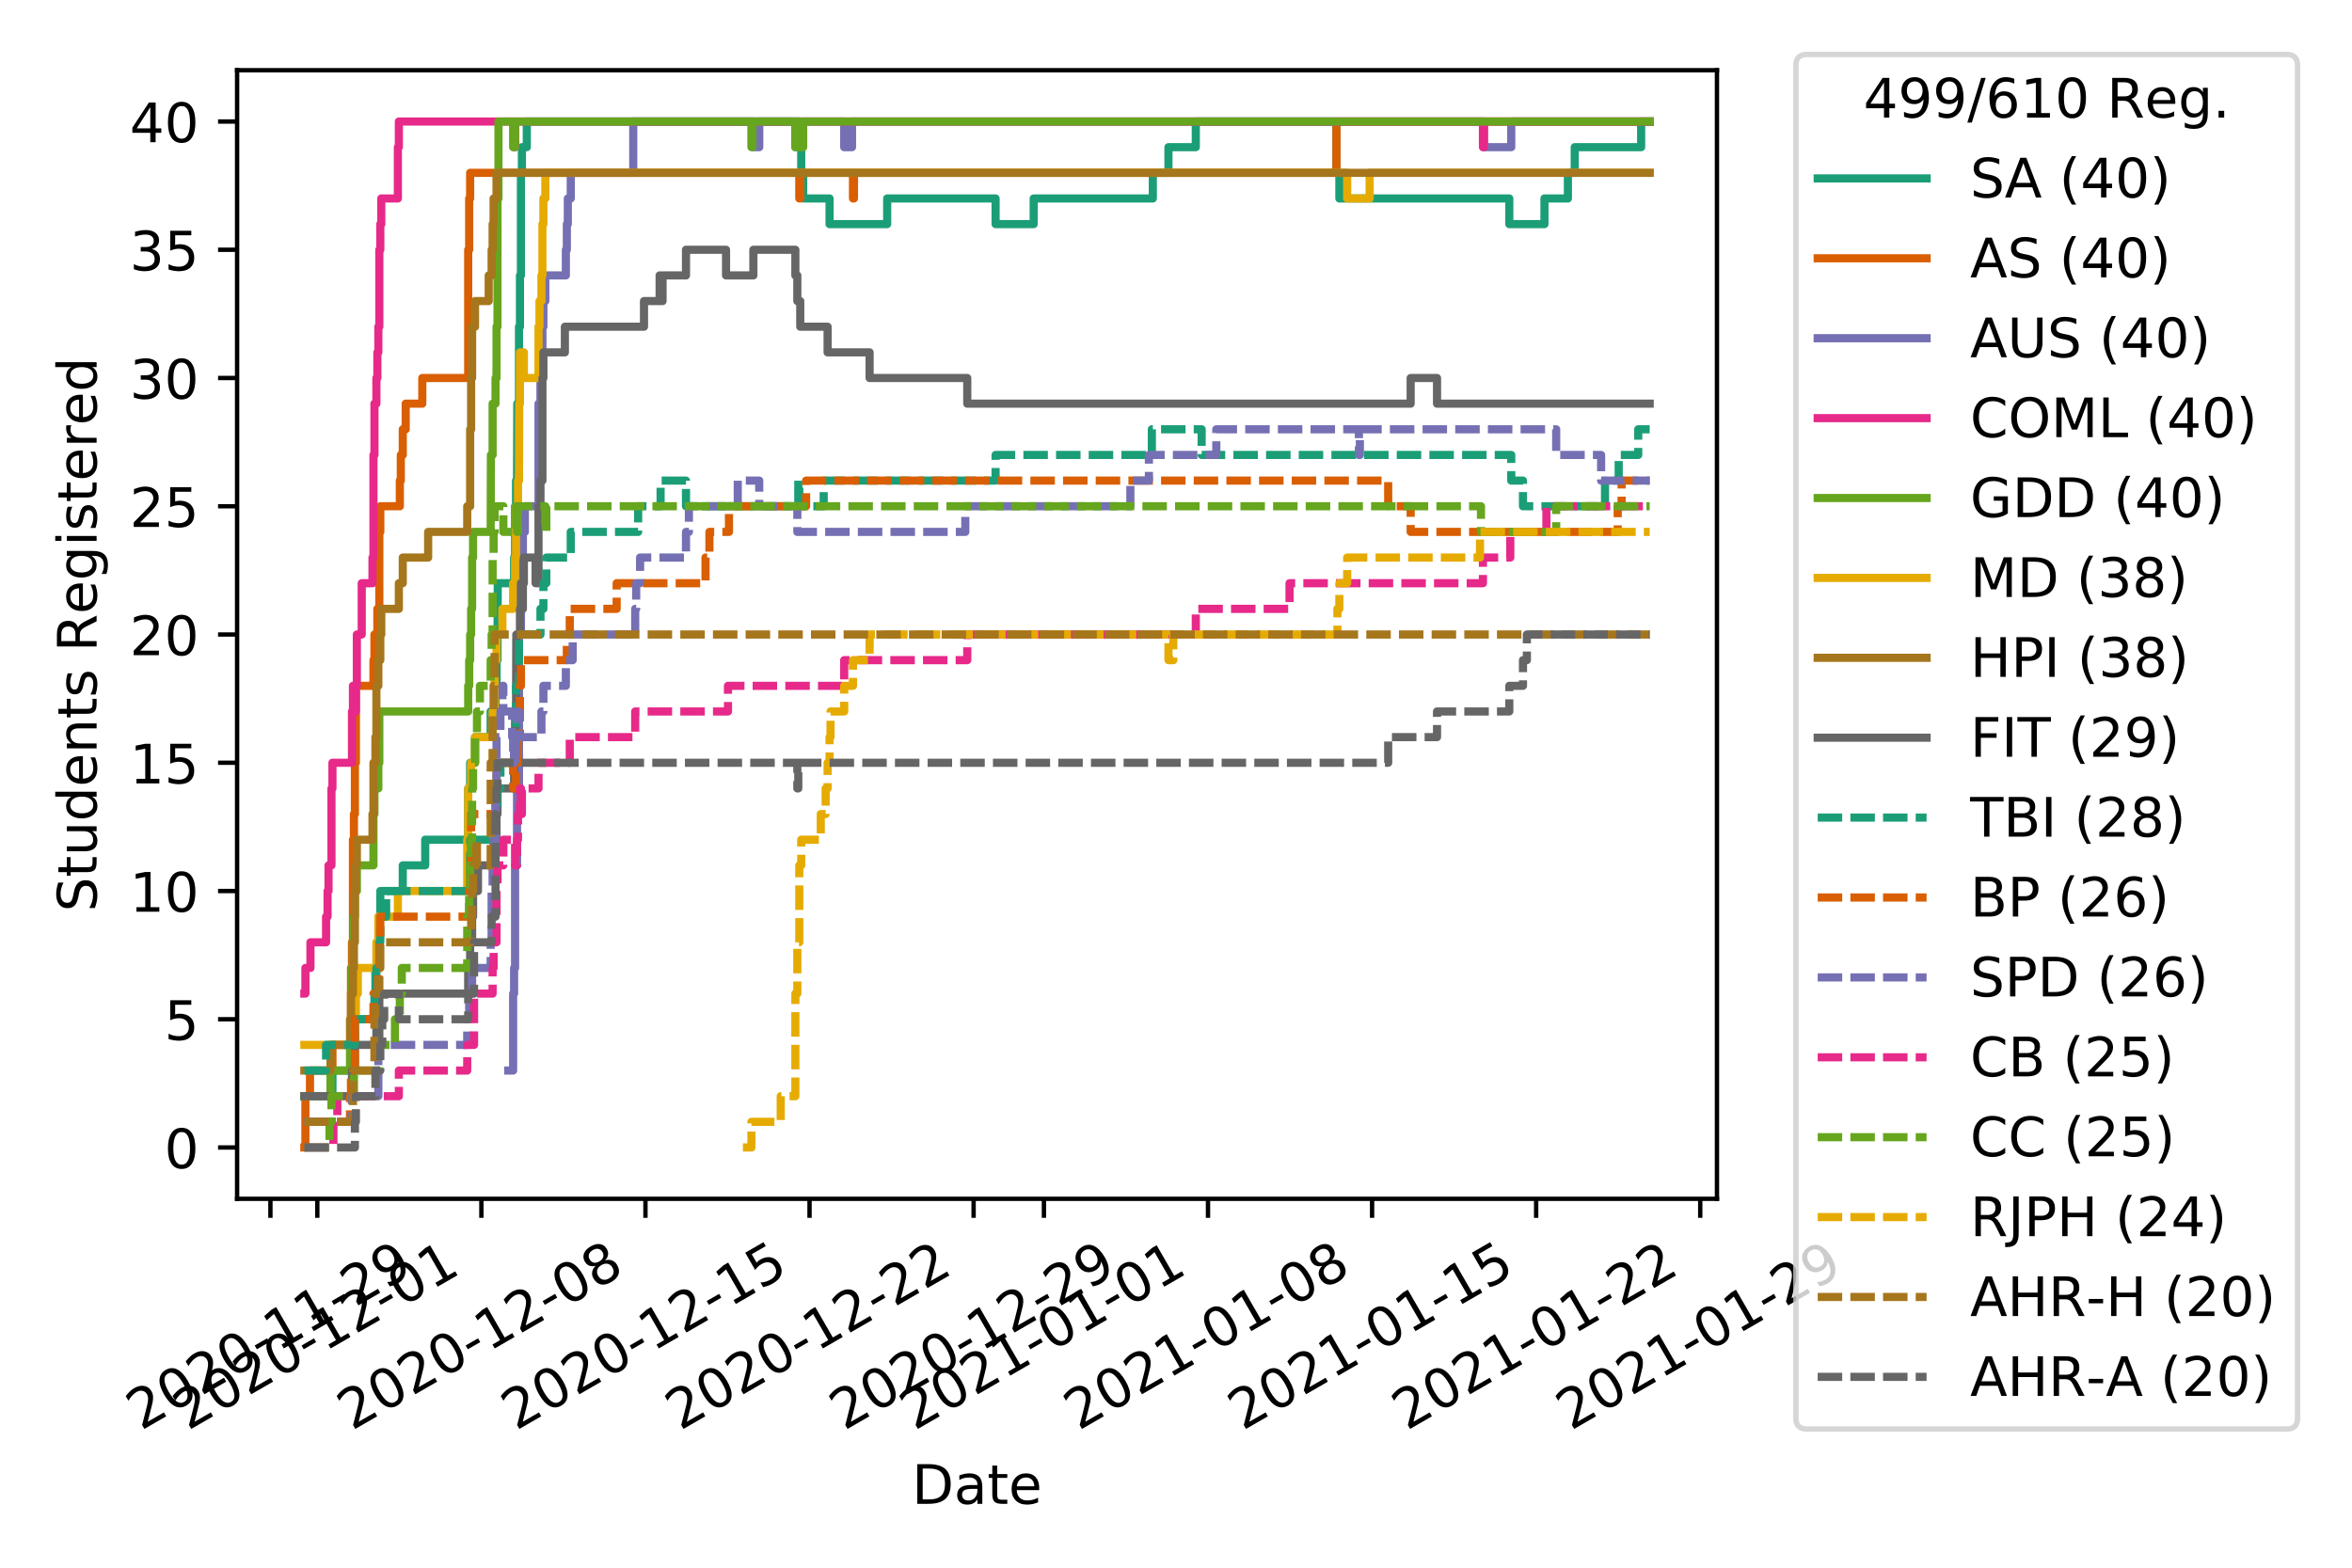 <?xml version="1.0" encoding="utf-8" standalone="no"?>
<!DOCTYPE svg PUBLIC "-//W3C//DTD SVG 1.1//EN"
  "http://www.w3.org/Graphics/SVG/1.1/DTD/svg11.dtd">
<!-- Created with matplotlib (https://matplotlib.org/) -->
<svg height="288pt" version="1.1" viewBox="0 0 432 288" width="432pt" xmlns="http://www.w3.org/2000/svg" xmlns:xlink="http://www.w3.org/1999/xlink">
 <defs>
  <style type="text/css">
*{stroke-linecap:butt;stroke-linejoin:round;}
  </style>
 </defs>
 <g id="figure_1">
  <g id="patch_1">
   <path d="M 0 288 
L 432 288 
L 432 0 
L 0 0 
z
" style="fill:#ffffff;"/>
  </g>
  <g id="axes_1">
   <g id="patch_2">
    <path d="M 43.55 220.231 
L 315.36 220.231 
L 315.36 12.9 
L 43.55 12.9 
z
" style="fill:#ffffff;"/>
   </g>
   <g id="matplotlib.axis_1">
    <g id="xtick_1">
     <g id="line2d_1">
      <defs>
       <path d="M 0 0 
L 0 3.5 
" id="mf737e360ff" style="stroke:#000000;stroke-width:0.8;"/>
      </defs>
      <g>
       <use style="stroke:#000000;stroke-width:0.8;" x="49.67" xlink:href="#mf737e360ff" y="220.231"/>
      </g>
     </g>
     <g id="text_1">
      <!-- 2020-11-29 -->
      <defs>
       <path d="M 19.188 8.297 
L 53.609 8.297 
L 53.609 0 
L 7.328 0 
L 7.328 8.297 
Q 12.938 14.109 22.625 23.891 
Q 32.328 33.688 34.812 36.531 
Q 39.547 41.844 41.422 45.531 
Q 43.312 49.219 43.312 52.781 
Q 43.312 58.594 39.234 62.25 
Q 35.156 65.922 28.609 65.922 
Q 23.969 65.922 18.812 64.312 
Q 13.672 62.703 7.812 59.422 
L 7.812 69.391 
Q 13.766 71.781 18.938 73 
Q 24.125 74.219 28.422 74.219 
Q 39.75 74.219 46.484 68.547 
Q 53.219 62.891 53.219 53.422 
Q 53.219 48.922 51.531 44.891 
Q 49.859 40.875 45.406 35.406 
Q 44.188 33.984 37.641 27.219 
Q 31.109 20.453 19.188 8.297 
z
" id="DejaVuSans-50"/>
       <path d="M 31.781 66.406 
Q 24.172 66.406 20.328 58.906 
Q 16.5 51.422 16.5 36.375 
Q 16.5 21.391 20.328 13.891 
Q 24.172 6.391 31.781 6.391 
Q 39.453 6.391 43.281 13.891 
Q 47.125 21.391 47.125 36.375 
Q 47.125 51.422 43.281 58.906 
Q 39.453 66.406 31.781 66.406 
z
M 31.781 74.219 
Q 44.047 74.219 50.516 64.516 
Q 56.984 54.828 56.984 36.375 
Q 56.984 17.969 50.516 8.266 
Q 44.047 -1.422 31.781 -1.422 
Q 19.531 -1.422 13.062 8.266 
Q 6.594 17.969 6.594 36.375 
Q 6.594 54.828 13.062 64.516 
Q 19.531 74.219 31.781 74.219 
z
" id="DejaVuSans-48"/>
       <path d="M 4.891 31.391 
L 31.203 31.391 
L 31.203 23.391 
L 4.891 23.391 
z
" id="DejaVuSans-45"/>
       <path d="M 12.406 8.297 
L 28.516 8.297 
L 28.516 63.922 
L 10.984 60.406 
L 10.984 69.391 
L 28.422 72.906 
L 38.281 72.906 
L 38.281 8.297 
L 54.391 8.297 
L 54.391 0 
L 12.406 0 
z
" id="DejaVuSans-49"/>
       <path d="M 10.984 1.516 
L 10.984 10.5 
Q 14.703 8.734 18.5 7.812 
Q 22.312 6.891 25.984 6.891 
Q 35.75 6.891 40.891 13.453 
Q 46.047 20.016 46.781 33.406 
Q 43.953 29.203 39.594 26.953 
Q 35.25 24.703 29.984 24.703 
Q 19.047 24.703 12.672 31.312 
Q 6.297 37.938 6.297 49.422 
Q 6.297 60.641 12.938 67.422 
Q 19.578 74.219 30.609 74.219 
Q 43.266 74.219 49.922 64.516 
Q 56.594 54.828 56.594 36.375 
Q 56.594 19.141 48.406 8.859 
Q 40.234 -1.422 26.422 -1.422 
Q 22.703 -1.422 18.891 -0.688 
Q 15.094 0.047 10.984 1.516 
z
M 30.609 32.422 
Q 37.25 32.422 41.125 36.953 
Q 45.016 41.5 45.016 49.422 
Q 45.016 57.281 41.125 61.844 
Q 37.25 66.406 30.609 66.406 
Q 23.969 66.406 20.094 61.844 
Q 16.219 57.281 16.219 49.422 
Q 16.219 41.5 20.094 36.953 
Q 23.969 32.422 30.609 32.422 
z
" id="DejaVuSans-57"/>
      </defs>
      <g transform="translate(25.885 262.869)rotate(-30)scale(0.1 -0.1)">
       <use xlink:href="#DejaVuSans-50"/>
       <use x="63.623" xlink:href="#DejaVuSans-48"/>
       <use x="127.246" xlink:href="#DejaVuSans-50"/>
       <use x="190.869" xlink:href="#DejaVuSans-48"/>
       <use x="254.492" xlink:href="#DejaVuSans-45"/>
       <use x="290.576" xlink:href="#DejaVuSans-49"/>
       <use x="354.199" xlink:href="#DejaVuSans-49"/>
       <use x="417.822" xlink:href="#DejaVuSans-45"/>
       <use x="453.906" xlink:href="#DejaVuSans-50"/>
       <use x="517.529" xlink:href="#DejaVuSans-57"/>
      </g>
     </g>
    </g>
    <g id="xtick_2">
     <g id="line2d_2">
      <g>
       <use style="stroke:#000000;stroke-width:0.8;" x="58.281" xlink:href="#mf737e360ff" y="220.231"/>
      </g>
     </g>
     <g id="text_2">
      <!-- 2020-12-01 -->
      <g transform="translate(34.495 262.869)rotate(-30)scale(0.1 -0.1)">
       <use xlink:href="#DejaVuSans-50"/>
       <use x="63.623" xlink:href="#DejaVuSans-48"/>
       <use x="127.246" xlink:href="#DejaVuSans-50"/>
       <use x="190.869" xlink:href="#DejaVuSans-48"/>
       <use x="254.492" xlink:href="#DejaVuSans-45"/>
       <use x="290.576" xlink:href="#DejaVuSans-49"/>
       <use x="354.199" xlink:href="#DejaVuSans-50"/>
       <use x="417.822" xlink:href="#DejaVuSans-45"/>
       <use x="453.906" xlink:href="#DejaVuSans-48"/>
       <use x="517.529" xlink:href="#DejaVuSans-49"/>
      </g>
     </g>
    </g>
    <g id="xtick_3">
     <g id="line2d_3">
      <g>
       <use style="stroke:#000000;stroke-width:0.8;" x="88.417" xlink:href="#mf737e360ff" y="220.231"/>
      </g>
     </g>
     <g id="text_3">
      <!-- 2020-12-08 -->
      <defs>
       <path d="M 31.781 34.625 
Q 24.75 34.625 20.719 30.859 
Q 16.703 27.094 16.703 20.516 
Q 16.703 13.922 20.719 10.156 
Q 24.75 6.391 31.781 6.391 
Q 38.812 6.391 42.859 10.172 
Q 46.922 13.969 46.922 20.516 
Q 46.922 27.094 42.891 30.859 
Q 38.875 34.625 31.781 34.625 
z
M 21.922 38.812 
Q 15.578 40.375 12.031 44.719 
Q 8.5 49.078 8.5 55.328 
Q 8.5 64.062 14.719 69.141 
Q 20.953 74.219 31.781 74.219 
Q 42.672 74.219 48.875 69.141 
Q 55.078 64.062 55.078 55.328 
Q 55.078 49.078 51.531 44.719 
Q 48 40.375 41.703 38.812 
Q 48.828 37.156 52.797 32.312 
Q 56.781 27.484 56.781 20.516 
Q 56.781 9.906 50.312 4.234 
Q 43.844 -1.422 31.781 -1.422 
Q 19.734 -1.422 13.25 4.234 
Q 6.781 9.906 6.781 20.516 
Q 6.781 27.484 10.781 32.312 
Q 14.797 37.156 21.922 38.812 
z
M 18.312 54.391 
Q 18.312 48.734 21.844 45.562 
Q 25.391 42.391 31.781 42.391 
Q 38.141 42.391 41.719 45.562 
Q 45.312 48.734 45.312 54.391 
Q 45.312 60.062 41.719 63.234 
Q 38.141 66.406 31.781 66.406 
Q 25.391 66.406 21.844 63.234 
Q 18.312 60.062 18.312 54.391 
z
" id="DejaVuSans-56"/>
      </defs>
      <g transform="translate(64.632 262.869)rotate(-30)scale(0.1 -0.1)">
       <use xlink:href="#DejaVuSans-50"/>
       <use x="63.623" xlink:href="#DejaVuSans-48"/>
       <use x="127.246" xlink:href="#DejaVuSans-50"/>
       <use x="190.869" xlink:href="#DejaVuSans-48"/>
       <use x="254.492" xlink:href="#DejaVuSans-45"/>
       <use x="290.576" xlink:href="#DejaVuSans-49"/>
       <use x="354.199" xlink:href="#DejaVuSans-50"/>
       <use x="417.822" xlink:href="#DejaVuSans-45"/>
       <use x="453.906" xlink:href="#DejaVuSans-48"/>
       <use x="517.529" xlink:href="#DejaVuSans-56"/>
      </g>
     </g>
    </g>
    <g id="xtick_4">
     <g id="line2d_4">
      <g>
       <use style="stroke:#000000;stroke-width:0.8;" x="118.553" xlink:href="#mf737e360ff" y="220.231"/>
      </g>
     </g>
     <g id="text_4">
      <!-- 2020-12-15 -->
      <defs>
       <path d="M 10.797 72.906 
L 49.516 72.906 
L 49.516 64.594 
L 19.828 64.594 
L 19.828 46.734 
Q 21.969 47.469 24.109 47.828 
Q 26.266 48.188 28.422 48.188 
Q 40.625 48.188 47.75 41.5 
Q 54.891 34.812 54.891 23.391 
Q 54.891 11.625 47.562 5.094 
Q 40.234 -1.422 26.906 -1.422 
Q 22.312 -1.422 17.547 -0.641 
Q 12.797 0.141 7.719 1.703 
L 7.719 11.625 
Q 12.109 9.234 16.797 8.062 
Q 21.484 6.891 26.703 6.891 
Q 35.156 6.891 40.078 11.328 
Q 45.016 15.766 45.016 23.391 
Q 45.016 31 40.078 35.438 
Q 35.156 39.891 26.703 39.891 
Q 22.75 39.891 18.812 39.016 
Q 14.891 38.141 10.797 36.281 
z
" id="DejaVuSans-53"/>
      </defs>
      <g transform="translate(94.768 262.869)rotate(-30)scale(0.1 -0.1)">
       <use xlink:href="#DejaVuSans-50"/>
       <use x="63.623" xlink:href="#DejaVuSans-48"/>
       <use x="127.246" xlink:href="#DejaVuSans-50"/>
       <use x="190.869" xlink:href="#DejaVuSans-48"/>
       <use x="254.492" xlink:href="#DejaVuSans-45"/>
       <use x="290.576" xlink:href="#DejaVuSans-49"/>
       <use x="354.199" xlink:href="#DejaVuSans-50"/>
       <use x="417.822" xlink:href="#DejaVuSans-45"/>
       <use x="453.906" xlink:href="#DejaVuSans-49"/>
       <use x="517.529" xlink:href="#DejaVuSans-53"/>
      </g>
     </g>
    </g>
    <g id="xtick_5">
     <g id="line2d_5">
      <g>
       <use style="stroke:#000000;stroke-width:0.8;" x="148.69" xlink:href="#mf737e360ff" y="220.231"/>
      </g>
     </g>
     <g id="text_5">
      <!-- 2020-12-22 -->
      <g transform="translate(124.905 262.869)rotate(-30)scale(0.1 -0.1)">
       <use xlink:href="#DejaVuSans-50"/>
       <use x="63.623" xlink:href="#DejaVuSans-48"/>
       <use x="127.246" xlink:href="#DejaVuSans-50"/>
       <use x="190.869" xlink:href="#DejaVuSans-48"/>
       <use x="254.492" xlink:href="#DejaVuSans-45"/>
       <use x="290.576" xlink:href="#DejaVuSans-49"/>
       <use x="354.199" xlink:href="#DejaVuSans-50"/>
       <use x="417.822" xlink:href="#DejaVuSans-45"/>
       <use x="453.906" xlink:href="#DejaVuSans-50"/>
       <use x="517.529" xlink:href="#DejaVuSans-50"/>
      </g>
     </g>
    </g>
    <g id="xtick_6">
     <g id="line2d_6">
      <g>
       <use style="stroke:#000000;stroke-width:0.8;" x="178.826" xlink:href="#mf737e360ff" y="220.231"/>
      </g>
     </g>
     <g id="text_6">
      <!-- 2020-12-29 -->
      <g transform="translate(155.041 262.869)rotate(-30)scale(0.1 -0.1)">
       <use xlink:href="#DejaVuSans-50"/>
       <use x="63.623" xlink:href="#DejaVuSans-48"/>
       <use x="127.246" xlink:href="#DejaVuSans-50"/>
       <use x="190.869" xlink:href="#DejaVuSans-48"/>
       <use x="254.492" xlink:href="#DejaVuSans-45"/>
       <use x="290.576" xlink:href="#DejaVuSans-49"/>
       <use x="354.199" xlink:href="#DejaVuSans-50"/>
       <use x="417.822" xlink:href="#DejaVuSans-45"/>
       <use x="453.906" xlink:href="#DejaVuSans-50"/>
       <use x="517.529" xlink:href="#DejaVuSans-57"/>
      </g>
     </g>
    </g>
    <g id="xtick_7">
     <g id="line2d_7">
      <g>
       <use style="stroke:#000000;stroke-width:0.8;" x="191.742" xlink:href="#mf737e360ff" y="220.231"/>
      </g>
     </g>
     <g id="text_7">
      <!-- 2021-01-01 -->
      <g transform="translate(167.957 262.869)rotate(-30)scale(0.1 -0.1)">
       <use xlink:href="#DejaVuSans-50"/>
       <use x="63.623" xlink:href="#DejaVuSans-48"/>
       <use x="127.246" xlink:href="#DejaVuSans-50"/>
       <use x="190.869" xlink:href="#DejaVuSans-49"/>
       <use x="254.492" xlink:href="#DejaVuSans-45"/>
       <use x="290.576" xlink:href="#DejaVuSans-48"/>
       <use x="354.199" xlink:href="#DejaVuSans-49"/>
       <use x="417.822" xlink:href="#DejaVuSans-45"/>
       <use x="453.906" xlink:href="#DejaVuSans-48"/>
       <use x="517.529" xlink:href="#DejaVuSans-49"/>
      </g>
     </g>
    </g>
    <g id="xtick_8">
     <g id="line2d_8">
      <g>
       <use style="stroke:#000000;stroke-width:0.8;" x="221.878" xlink:href="#mf737e360ff" y="220.231"/>
      </g>
     </g>
     <g id="text_8">
      <!-- 2021-01-08 -->
      <g transform="translate(198.093 262.869)rotate(-30)scale(0.1 -0.1)">
       <use xlink:href="#DejaVuSans-50"/>
       <use x="63.623" xlink:href="#DejaVuSans-48"/>
       <use x="127.246" xlink:href="#DejaVuSans-50"/>
       <use x="190.869" xlink:href="#DejaVuSans-49"/>
       <use x="254.492" xlink:href="#DejaVuSans-45"/>
       <use x="290.576" xlink:href="#DejaVuSans-48"/>
       <use x="354.199" xlink:href="#DejaVuSans-49"/>
       <use x="417.822" xlink:href="#DejaVuSans-45"/>
       <use x="453.906" xlink:href="#DejaVuSans-48"/>
       <use x="517.529" xlink:href="#DejaVuSans-56"/>
      </g>
     </g>
    </g>
    <g id="xtick_9">
     <g id="line2d_9">
      <g>
       <use style="stroke:#000000;stroke-width:0.8;" x="252.015" xlink:href="#mf737e360ff" y="220.231"/>
      </g>
     </g>
     <g id="text_9">
      <!-- 2021-01-15 -->
      <g transform="translate(228.23 262.869)rotate(-30)scale(0.1 -0.1)">
       <use xlink:href="#DejaVuSans-50"/>
       <use x="63.623" xlink:href="#DejaVuSans-48"/>
       <use x="127.246" xlink:href="#DejaVuSans-50"/>
       <use x="190.869" xlink:href="#DejaVuSans-49"/>
       <use x="254.492" xlink:href="#DejaVuSans-45"/>
       <use x="290.576" xlink:href="#DejaVuSans-48"/>
       <use x="354.199" xlink:href="#DejaVuSans-49"/>
       <use x="417.822" xlink:href="#DejaVuSans-45"/>
       <use x="453.906" xlink:href="#DejaVuSans-49"/>
       <use x="517.529" xlink:href="#DejaVuSans-53"/>
      </g>
     </g>
    </g>
    <g id="xtick_10">
     <g id="line2d_10">
      <g>
       <use style="stroke:#000000;stroke-width:0.8;" x="282.151" xlink:href="#mf737e360ff" y="220.231"/>
      </g>
     </g>
     <g id="text_10">
      <!-- 2021-01-22 -->
      <g transform="translate(258.366 262.869)rotate(-30)scale(0.1 -0.1)">
       <use xlink:href="#DejaVuSans-50"/>
       <use x="63.623" xlink:href="#DejaVuSans-48"/>
       <use x="127.246" xlink:href="#DejaVuSans-50"/>
       <use x="190.869" xlink:href="#DejaVuSans-49"/>
       <use x="254.492" xlink:href="#DejaVuSans-45"/>
       <use x="290.576" xlink:href="#DejaVuSans-48"/>
       <use x="354.199" xlink:href="#DejaVuSans-49"/>
       <use x="417.822" xlink:href="#DejaVuSans-45"/>
       <use x="453.906" xlink:href="#DejaVuSans-50"/>
       <use x="517.529" xlink:href="#DejaVuSans-50"/>
      </g>
     </g>
    </g>
    <g id="xtick_11">
     <g id="line2d_11">
      <g>
       <use style="stroke:#000000;stroke-width:0.8;" x="312.288" xlink:href="#mf737e360ff" y="220.231"/>
      </g>
     </g>
     <g id="text_11">
      <!-- 2021-01-29 -->
      <g transform="translate(288.503 262.869)rotate(-30)scale(0.1 -0.1)">
       <use xlink:href="#DejaVuSans-50"/>
       <use x="63.623" xlink:href="#DejaVuSans-48"/>
       <use x="127.246" xlink:href="#DejaVuSans-50"/>
       <use x="190.869" xlink:href="#DejaVuSans-49"/>
       <use x="254.492" xlink:href="#DejaVuSans-45"/>
       <use x="290.576" xlink:href="#DejaVuSans-48"/>
       <use x="354.199" xlink:href="#DejaVuSans-49"/>
       <use x="417.822" xlink:href="#DejaVuSans-45"/>
       <use x="453.906" xlink:href="#DejaVuSans-50"/>
       <use x="517.529" xlink:href="#DejaVuSans-57"/>
      </g>
     </g>
    </g>
    <g id="text_12">
     <!-- Date -->
     <defs>
      <path d="M 19.672 64.797 
L 19.672 8.109 
L 31.594 8.109 
Q 46.688 8.109 53.688 14.938 
Q 60.688 21.781 60.688 36.531 
Q 60.688 51.172 53.688 57.984 
Q 46.688 64.797 31.594 64.797 
z
M 9.812 72.906 
L 30.078 72.906 
Q 51.266 72.906 61.172 64.094 
Q 71.094 55.281 71.094 36.531 
Q 71.094 17.672 61.125 8.828 
Q 51.172 0 30.078 0 
L 9.812 0 
z
" id="DejaVuSans-68"/>
      <path d="M 34.281 27.484 
Q 23.391 27.484 19.188 25 
Q 14.984 22.516 14.984 16.5 
Q 14.984 11.719 18.141 8.906 
Q 21.297 6.109 26.703 6.109 
Q 34.188 6.109 38.703 11.406 
Q 43.219 16.703 43.219 25.484 
L 43.219 27.484 
z
M 52.203 31.203 
L 52.203 0 
L 43.219 0 
L 43.219 8.297 
Q 40.141 3.328 35.547 0.953 
Q 30.953 -1.422 24.312 -1.422 
Q 15.922 -1.422 10.953 3.297 
Q 6 8.016 6 15.922 
Q 6 25.141 12.172 29.828 
Q 18.359 34.516 30.609 34.516 
L 43.219 34.516 
L 43.219 35.406 
Q 43.219 41.609 39.141 45 
Q 35.062 48.391 27.688 48.391 
Q 23 48.391 18.547 47.266 
Q 14.109 46.141 10.016 43.891 
L 10.016 52.203 
Q 14.938 54.109 19.578 55.047 
Q 24.219 56 28.609 56 
Q 40.484 56 46.344 49.844 
Q 52.203 43.703 52.203 31.203 
z
" id="DejaVuSans-97"/>
      <path d="M 18.312 70.219 
L 18.312 54.688 
L 36.812 54.688 
L 36.812 47.703 
L 18.312 47.703 
L 18.312 18.016 
Q 18.312 11.328 20.141 9.422 
Q 21.969 7.516 27.594 7.516 
L 36.812 7.516 
L 36.812 0 
L 27.594 0 
Q 17.188 0 13.234 3.875 
Q 9.281 7.766 9.281 18.016 
L 9.281 47.703 
L 2.688 47.703 
L 2.688 54.688 
L 9.281 54.688 
L 9.281 70.219 
z
" id="DejaVuSans-116"/>
      <path d="M 56.203 29.594 
L 56.203 25.203 
L 14.891 25.203 
Q 15.484 15.922 20.484 11.062 
Q 25.484 6.203 34.422 6.203 
Q 39.594 6.203 44.453 7.469 
Q 49.312 8.734 54.109 11.281 
L 54.109 2.781 
Q 49.266 0.734 44.188 -0.344 
Q 39.109 -1.422 33.891 -1.422 
Q 20.797 -1.422 13.156 6.188 
Q 5.516 13.812 5.516 26.812 
Q 5.516 40.234 12.766 48.109 
Q 20.016 56 32.328 56 
Q 43.359 56 49.781 48.891 
Q 56.203 41.797 56.203 29.594 
z
M 47.219 32.234 
Q 47.125 39.594 43.094 43.984 
Q 39.062 48.391 32.422 48.391 
Q 24.906 48.391 20.391 44.141 
Q 15.875 39.891 15.188 32.172 
z
" id="DejaVuSans-101"/>
     </defs>
     <g transform="translate(167.504 276.269)scale(0.1 -0.1)">
      <use xlink:href="#DejaVuSans-68"/>
      <use x="77.002" xlink:href="#DejaVuSans-97"/>
      <use x="138.281" xlink:href="#DejaVuSans-116"/>
      <use x="177.49" xlink:href="#DejaVuSans-101"/>
     </g>
    </g>
   </g>
   <g id="matplotlib.axis_2">
    <g id="ytick_1">
     <g id="line2d_12">
      <defs>
       <path d="M 0 0 
L -3.5 0 
" id="m369e5549cb" style="stroke:#000000;stroke-width:0.8;"/>
      </defs>
      <g>
       <use style="stroke:#000000;stroke-width:0.8;" x="43.55" xlink:href="#m369e5549cb" y="210.807"/>
      </g>
     </g>
     <g id="text_13">
      <!-- 0 -->
      <g transform="translate(30.188 214.606)scale(0.1 -0.1)">
       <use xlink:href="#DejaVuSans-48"/>
      </g>
     </g>
    </g>
    <g id="ytick_2">
     <g id="line2d_13">
      <g>
       <use style="stroke:#000000;stroke-width:0.8;" x="43.55" xlink:href="#m369e5549cb" y="187.246"/>
      </g>
     </g>
     <g id="text_14">
      <!-- 5 -->
      <g transform="translate(30.188 191.046)scale(0.1 -0.1)">
       <use xlink:href="#DejaVuSans-53"/>
      </g>
     </g>
    </g>
    <g id="ytick_3">
     <g id="line2d_14">
      <g>
       <use style="stroke:#000000;stroke-width:0.8;" x="43.55" xlink:href="#m369e5549cb" y="163.686"/>
      </g>
     </g>
     <g id="text_15">
      <!-- 10 -->
      <g transform="translate(23.825 167.485)scale(0.1 -0.1)">
       <use xlink:href="#DejaVuSans-49"/>
       <use x="63.623" xlink:href="#DejaVuSans-48"/>
      </g>
     </g>
    </g>
    <g id="ytick_4">
     <g id="line2d_15">
      <g>
       <use style="stroke:#000000;stroke-width:0.8;" x="43.55" xlink:href="#m369e5549cb" y="140.126"/>
      </g>
     </g>
     <g id="text_16">
      <!-- 15 -->
      <g transform="translate(23.825 143.925)scale(0.1 -0.1)">
       <use xlink:href="#DejaVuSans-49"/>
       <use x="63.623" xlink:href="#DejaVuSans-53"/>
      </g>
     </g>
    </g>
    <g id="ytick_5">
     <g id="line2d_16">
      <g>
       <use style="stroke:#000000;stroke-width:0.8;" x="43.55" xlink:href="#m369e5549cb" y="116.565"/>
      </g>
     </g>
     <g id="text_17">
      <!-- 20 -->
      <g transform="translate(23.825 120.365)scale(0.1 -0.1)">
       <use xlink:href="#DejaVuSans-50"/>
       <use x="63.623" xlink:href="#DejaVuSans-48"/>
      </g>
     </g>
    </g>
    <g id="ytick_6">
     <g id="line2d_17">
      <g>
       <use style="stroke:#000000;stroke-width:0.8;" x="43.55" xlink:href="#m369e5549cb" y="93.005"/>
      </g>
     </g>
     <g id="text_18">
      <!-- 25 -->
      <g transform="translate(23.825 96.804)scale(0.1 -0.1)">
       <use xlink:href="#DejaVuSans-50"/>
       <use x="63.623" xlink:href="#DejaVuSans-53"/>
      </g>
     </g>
    </g>
    <g id="ytick_7">
     <g id="line2d_18">
      <g>
       <use style="stroke:#000000;stroke-width:0.8;" x="43.55" xlink:href="#m369e5549cb" y="69.445"/>
      </g>
     </g>
     <g id="text_19">
      <!-- 30 -->
      <defs>
       <path d="M 40.578 39.312 
Q 47.656 37.797 51.625 33 
Q 55.609 28.219 55.609 21.188 
Q 55.609 10.406 48.188 4.484 
Q 40.766 -1.422 27.094 -1.422 
Q 22.516 -1.422 17.656 -0.516 
Q 12.797 0.391 7.625 2.203 
L 7.625 11.719 
Q 11.719 9.328 16.594 8.109 
Q 21.484 6.891 26.812 6.891 
Q 36.078 6.891 40.938 10.547 
Q 45.797 14.203 45.797 21.188 
Q 45.797 27.641 41.281 31.266 
Q 36.766 34.906 28.719 34.906 
L 20.219 34.906 
L 20.219 43.016 
L 29.109 43.016 
Q 36.375 43.016 40.234 45.922 
Q 44.094 48.828 44.094 54.297 
Q 44.094 59.906 40.109 62.906 
Q 36.141 65.922 28.719 65.922 
Q 24.656 65.922 20.016 65.031 
Q 15.375 64.156 9.812 62.312 
L 9.812 71.094 
Q 15.438 72.656 20.344 73.438 
Q 25.25 74.219 29.594 74.219 
Q 40.828 74.219 47.359 69.109 
Q 53.906 64.016 53.906 55.328 
Q 53.906 49.266 50.438 45.094 
Q 46.969 40.922 40.578 39.312 
z
" id="DejaVuSans-51"/>
      </defs>
      <g transform="translate(23.825 73.244)scale(0.1 -0.1)">
       <use xlink:href="#DejaVuSans-51"/>
       <use x="63.623" xlink:href="#DejaVuSans-48"/>
      </g>
     </g>
    </g>
    <g id="ytick_8">
     <g id="line2d_19">
      <g>
       <use style="stroke:#000000;stroke-width:0.8;" x="43.55" xlink:href="#m369e5549cb" y="45.884"/>
      </g>
     </g>
     <g id="text_20">
      <!-- 35 -->
      <g transform="translate(23.825 49.684)scale(0.1 -0.1)">
       <use xlink:href="#DejaVuSans-51"/>
       <use x="63.623" xlink:href="#DejaVuSans-53"/>
      </g>
     </g>
    </g>
    <g id="ytick_9">
     <g id="line2d_20">
      <g>
       <use style="stroke:#000000;stroke-width:0.8;" x="43.55" xlink:href="#m369e5549cb" y="22.324"/>
      </g>
     </g>
     <g id="text_21">
      <!-- 40 -->
      <defs>
       <path d="M 37.797 64.312 
L 12.891 25.391 
L 37.797 25.391 
z
M 35.203 72.906 
L 47.609 72.906 
L 47.609 25.391 
L 58.016 25.391 
L 58.016 17.188 
L 47.609 17.188 
L 47.609 0 
L 37.797 0 
L 37.797 17.188 
L 4.891 17.188 
L 4.891 26.703 
z
" id="DejaVuSans-52"/>
      </defs>
      <g transform="translate(23.825 26.123)scale(0.1 -0.1)">
       <use xlink:href="#DejaVuSans-52"/>
       <use x="63.623" xlink:href="#DejaVuSans-48"/>
      </g>
     </g>
    </g>
    <g id="text_22">
     <!-- Students Registered -->
     <defs>
      <path d="M 53.516 70.516 
L 53.516 60.891 
Q 47.906 63.578 42.922 64.891 
Q 37.938 66.219 33.297 66.219 
Q 25.25 66.219 20.875 63.094 
Q 16.5 59.969 16.5 54.203 
Q 16.5 49.359 19.406 46.891 
Q 22.312 44.438 30.422 42.922 
L 36.375 41.703 
Q 47.406 39.594 52.656 34.297 
Q 57.906 29 57.906 20.125 
Q 57.906 9.516 50.797 4.047 
Q 43.703 -1.422 29.984 -1.422 
Q 24.812 -1.422 18.969 -0.25 
Q 13.141 0.922 6.891 3.219 
L 6.891 13.375 
Q 12.891 10.016 18.656 8.297 
Q 24.422 6.594 29.984 6.594 
Q 38.422 6.594 43.016 9.906 
Q 47.609 13.234 47.609 19.391 
Q 47.609 24.75 44.312 27.781 
Q 41.016 30.812 33.5 32.328 
L 27.484 33.5 
Q 16.453 35.688 11.516 40.375 
Q 6.594 45.062 6.594 53.422 
Q 6.594 63.094 13.406 68.656 
Q 20.219 74.219 32.172 74.219 
Q 37.312 74.219 42.625 73.281 
Q 47.953 72.359 53.516 70.516 
z
" id="DejaVuSans-83"/>
      <path d="M 8.5 21.578 
L 8.5 54.688 
L 17.484 54.688 
L 17.484 21.922 
Q 17.484 14.156 20.5 10.266 
Q 23.531 6.391 29.594 6.391 
Q 36.859 6.391 41.078 11.031 
Q 45.312 15.672 45.312 23.688 
L 45.312 54.688 
L 54.297 54.688 
L 54.297 0 
L 45.312 0 
L 45.312 8.406 
Q 42.047 3.422 37.719 1 
Q 33.406 -1.422 27.688 -1.422 
Q 18.266 -1.422 13.375 4.438 
Q 8.5 10.297 8.5 21.578 
z
M 31.109 56 
z
" id="DejaVuSans-117"/>
      <path d="M 45.406 46.391 
L 45.406 75.984 
L 54.391 75.984 
L 54.391 0 
L 45.406 0 
L 45.406 8.203 
Q 42.578 3.328 38.25 0.953 
Q 33.938 -1.422 27.875 -1.422 
Q 17.969 -1.422 11.734 6.484 
Q 5.516 14.406 5.516 27.297 
Q 5.516 40.188 11.734 48.094 
Q 17.969 56 27.875 56 
Q 33.938 56 38.25 53.625 
Q 42.578 51.266 45.406 46.391 
z
M 14.797 27.297 
Q 14.797 17.391 18.875 11.75 
Q 22.953 6.109 30.078 6.109 
Q 37.203 6.109 41.297 11.75 
Q 45.406 17.391 45.406 27.297 
Q 45.406 37.203 41.297 42.844 
Q 37.203 48.484 30.078 48.484 
Q 22.953 48.484 18.875 42.844 
Q 14.797 37.203 14.797 27.297 
z
" id="DejaVuSans-100"/>
      <path d="M 54.891 33.016 
L 54.891 0 
L 45.906 0 
L 45.906 32.719 
Q 45.906 40.484 42.875 44.328 
Q 39.844 48.188 33.797 48.188 
Q 26.516 48.188 22.312 43.547 
Q 18.109 38.922 18.109 30.906 
L 18.109 0 
L 9.078 0 
L 9.078 54.688 
L 18.109 54.688 
L 18.109 46.188 
Q 21.344 51.125 25.703 53.562 
Q 30.078 56 35.797 56 
Q 45.219 56 50.047 50.172 
Q 54.891 44.344 54.891 33.016 
z
" id="DejaVuSans-110"/>
      <path d="M 44.281 53.078 
L 44.281 44.578 
Q 40.484 46.531 36.375 47.5 
Q 32.281 48.484 27.875 48.484 
Q 21.188 48.484 17.844 46.438 
Q 14.5 44.391 14.5 40.281 
Q 14.5 37.156 16.891 35.375 
Q 19.281 33.594 26.516 31.984 
L 29.594 31.297 
Q 39.156 29.25 43.188 25.516 
Q 47.219 21.781 47.219 15.094 
Q 47.219 7.469 41.188 3.016 
Q 35.156 -1.422 24.609 -1.422 
Q 20.219 -1.422 15.453 -0.562 
Q 10.688 0.297 5.422 2 
L 5.422 11.281 
Q 10.406 8.688 15.234 7.391 
Q 20.062 6.109 24.812 6.109 
Q 31.156 6.109 34.562 8.281 
Q 37.984 10.453 37.984 14.406 
Q 37.984 18.062 35.516 20.016 
Q 33.062 21.969 24.703 23.781 
L 21.578 24.516 
Q 13.234 26.266 9.516 29.906 
Q 5.812 33.547 5.812 39.891 
Q 5.812 47.609 11.281 51.797 
Q 16.75 56 26.812 56 
Q 31.781 56 36.172 55.266 
Q 40.578 54.547 44.281 53.078 
z
" id="DejaVuSans-115"/>
      <path id="DejaVuSans-32"/>
      <path d="M 44.391 34.188 
Q 47.562 33.109 50.562 29.594 
Q 53.562 26.078 56.594 19.922 
L 66.609 0 
L 56 0 
L 46.688 18.703 
Q 43.062 26.031 39.672 28.422 
Q 36.281 30.812 30.422 30.812 
L 19.672 30.812 
L 19.672 0 
L 9.812 0 
L 9.812 72.906 
L 32.078 72.906 
Q 44.578 72.906 50.734 67.672 
Q 56.891 62.453 56.891 51.906 
Q 56.891 45.016 53.688 40.469 
Q 50.484 35.938 44.391 34.188 
z
M 19.672 64.797 
L 19.672 38.922 
L 32.078 38.922 
Q 39.203 38.922 42.844 42.219 
Q 46.484 45.516 46.484 51.906 
Q 46.484 58.297 42.844 61.547 
Q 39.203 64.797 32.078 64.797 
z
" id="DejaVuSans-82"/>
      <path d="M 45.406 27.984 
Q 45.406 37.75 41.375 43.109 
Q 37.359 48.484 30.078 48.484 
Q 22.859 48.484 18.828 43.109 
Q 14.797 37.75 14.797 27.984 
Q 14.797 18.266 18.828 12.891 
Q 22.859 7.516 30.078 7.516 
Q 37.359 7.516 41.375 12.891 
Q 45.406 18.266 45.406 27.984 
z
M 54.391 6.781 
Q 54.391 -7.172 48.188 -13.984 
Q 42 -20.797 29.203 -20.797 
Q 24.469 -20.797 20.266 -20.094 
Q 16.062 -19.391 12.109 -17.922 
L 12.109 -9.188 
Q 16.062 -11.328 19.922 -12.344 
Q 23.781 -13.375 27.781 -13.375 
Q 36.625 -13.375 41.016 -8.766 
Q 45.406 -4.156 45.406 5.172 
L 45.406 9.625 
Q 42.625 4.781 38.281 2.391 
Q 33.938 0 27.875 0 
Q 17.828 0 11.672 7.656 
Q 5.516 15.328 5.516 27.984 
Q 5.516 40.672 11.672 48.328 
Q 17.828 56 27.875 56 
Q 33.938 56 38.281 53.609 
Q 42.625 51.219 45.406 46.391 
L 45.406 54.688 
L 54.391 54.688 
z
" id="DejaVuSans-103"/>
      <path d="M 9.422 54.688 
L 18.406 54.688 
L 18.406 0 
L 9.422 0 
z
M 9.422 75.984 
L 18.406 75.984 
L 18.406 64.594 
L 9.422 64.594 
z
" id="DejaVuSans-105"/>
      <path d="M 41.109 46.297 
Q 39.594 47.172 37.812 47.578 
Q 36.031 48 33.891 48 
Q 26.266 48 22.188 43.047 
Q 18.109 38.094 18.109 28.812 
L 18.109 0 
L 9.078 0 
L 9.078 54.688 
L 18.109 54.688 
L 18.109 46.188 
Q 20.953 51.172 25.484 53.578 
Q 30.031 56 36.531 56 
Q 37.453 56 38.578 55.875 
Q 39.703 55.766 41.062 55.516 
z
" id="DejaVuSans-114"/>
     </defs>
     <g transform="translate(17.745 167.499)rotate(-90)scale(0.1 -0.1)">
      <use xlink:href="#DejaVuSans-83"/>
      <use x="63.477" xlink:href="#DejaVuSans-116"/>
      <use x="102.686" xlink:href="#DejaVuSans-117"/>
      <use x="166.064" xlink:href="#DejaVuSans-100"/>
      <use x="229.541" xlink:href="#DejaVuSans-101"/>
      <use x="291.064" xlink:href="#DejaVuSans-110"/>
      <use x="354.443" xlink:href="#DejaVuSans-116"/>
      <use x="393.652" xlink:href="#DejaVuSans-115"/>
      <use x="445.752" xlink:href="#DejaVuSans-32"/>
      <use x="477.539" xlink:href="#DejaVuSans-82"/>
      <use x="546.959" xlink:href="#DejaVuSans-101"/>
      <use x="608.482" xlink:href="#DejaVuSans-103"/>
      <use x="671.959" xlink:href="#DejaVuSans-105"/>
      <use x="699.742" xlink:href="#DejaVuSans-115"/>
      <use x="751.842" xlink:href="#DejaVuSans-116"/>
      <use x="791.051" xlink:href="#DejaVuSans-101"/>
      <use x="852.574" xlink:href="#DejaVuSans-114"/>
      <use x="893.656" xlink:href="#DejaVuSans-101"/>
      <use x="955.18" xlink:href="#DejaVuSans-100"/>
     </g>
    </g>
   </g>
   <g id="line2d_21">
    <path clip-path="url(#p57396f53b8)" d="M 55.905 201.383 
L 61.061 201.383 
L 61.061 196.67 
L 61.151 196.67 
L 64.47 196.67 
L 64.47 191.958 
L 64.559 191.958 
L 65.187 191.958 
L 65.187 187.246 
L 65.277 187.246 
L 68.954 187.246 
L 68.954 177.822 
L 69.044 177.822 
L 69.313 177.822 
L 69.313 173.11 
L 69.403 173.11 
L 69.672 173.11 
L 69.672 168.398 
L 69.761 168.398 
L 69.851 168.398 
L 69.851 163.686 
L 69.941 163.686 
L 73.977 163.686 
L 73.977 158.974 
L 74.067 158.974 
L 78.103 158.974 
L 78.103 154.262 
L 78.193 154.262 
L 85.996 154.262 
L 85.996 144.838 
L 86.085 144.838 
L 86.354 144.838 
L 86.354 140.126 
L 86.444 140.126 
L 87.251 140.126 
L 87.251 135.414 
L 87.341 135.414 
L 90.121 135.414 
L 90.121 130.702 
L 90.211 130.702 
L 91.018 130.702 
L 91.018 125.99 
L 91.108 125.99 
L 91.198 125.99 
L 91.198 121.277 
L 91.288 121.277 
L 91.377 121.277 
L 91.422 107.141 
L 91.467 107.141 
L 94.427 107.141 
L 94.427 102.429 
L 94.516 102.429 
L 94.606 102.429 
L 94.606 93.005 
L 94.696 93.005 
L 94.785 93.005 
L 94.785 88.293 
L 94.875 88.293 
L 94.965 88.293 
L 95.01 74.157 
L 95.055 74.157 
L 95.324 74.157 
L 95.324 60.021 
L 95.413 60.021 
L 95.503 60.021 
L 95.503 50.597 
L 95.593 50.597 
L 95.682 50.597 
L 95.682 31.748 
L 95.772 31.748 
L 95.862 31.748 
L 95.862 27.036 
L 95.951 27.036 
L 96.759 27.036 
L 96.759 22.324 
L 96.848 22.324 
L 146.089 22.324 
L 146.089 27.036 
L 146.179 27.036 
L 146.269 27.036 
L 146.269 22.324 
L 146.358 22.324 
L 146.627 22.324 
L 146.627 27.036 
L 146.717 27.036 
L 147.165 27.036 
L 147.165 31.748 
L 147.255 31.748 
L 147.524 31.748 
L 147.524 36.46 
L 147.614 36.46 
L 152.368 36.46 
L 152.368 41.172 
L 152.457 41.172 
L 162.951 41.172 
L 162.951 36.46 
L 163.041 36.46 
L 182.863 36.46 
L 182.863 41.172 
L 182.953 41.172 
L 189.859 41.172 
L 189.859 36.46 
L 189.948 36.46 
L 211.744 36.46 
L 211.744 31.748 
L 211.833 31.748 
L 214.614 31.748 
L 214.614 27.036 
L 214.703 27.036 
L 219.636 27.036 
L 219.636 22.324 
L 245.468 22.324 
L 245.468 31.748 
L 245.557 31.748 
L 246.006 31.748 
L 246.006 36.46 
L 246.096 36.46 
L 277.219 36.46 
L 277.219 41.172 
L 277.308 41.172 
L 283.676 41.172 
L 283.676 36.46 
L 283.766 36.46 
L 287.982 36.46 
L 287.982 31.748 
L 288.071 31.748 
L 289.237 31.748 
L 289.237 27.036 
L 289.327 27.036 
L 301.435 27.036 
L 301.435 22.324 
L 301.525 22.324 
L 303.005 22.324 
L 303.005 22.324 
" style="fill:none;stroke:#1b9e77;stroke-linecap:square;stroke-width:1.5;"/>
   </g>
   <g id="line2d_22">
    <path clip-path="url(#p57396f53b8)" d="M 55.905 210.807 
L 56.094 210.807 
L 56.094 201.383 
L 56.203 201.383 
L 56.936 201.383 
L 56.936 196.67 
L 57.022 196.67 
L 61.061 196.67 
L 61.061 191.958 
L 61.151 191.958 
L 64.47 191.958 
L 64.47 177.822 
L 64.559 177.822 
L 64.649 177.822 
L 64.649 173.11 
L 64.739 173.11 
L 64.828 173.11 
L 64.828 154.262 
L 64.918 154.262 
L 65.008 154.262 
L 65.008 149.55 
L 65.097 149.55 
L 65.187 149.55 
L 65.187 140.126 
L 65.277 140.126 
L 65.367 140.126 
L 65.367 125.99 
L 65.456 125.99 
L 68.595 125.99 
L 68.595 121.277 
L 68.685 121.277 
L 68.775 121.277 
L 68.775 116.565 
L 68.865 116.565 
L 69.313 116.565 
L 69.313 111.853 
L 69.403 111.853 
L 69.672 111.853 
L 69.672 97.717 
L 69.761 97.717 
L 69.851 97.717 
L 69.851 93.005 
L 69.941 93.005 
L 73.439 93.005 
L 73.439 88.293 
L 73.529 88.293 
L 73.618 88.293 
L 73.618 83.581 
L 73.708 83.581 
L 73.977 83.581 
L 73.977 78.869 
L 74.067 78.869 
L 74.515 78.869 
L 74.515 74.157 
L 74.605 74.157 
L 77.565 74.157 
L 77.565 69.445 
L 77.654 69.445 
L 85.996 69.445 
L 85.996 45.884 
L 86.085 45.884 
L 86.175 45.884 
L 86.175 36.46 
L 86.265 36.46 
L 86.354 36.46 
L 86.354 31.748 
L 86.444 31.748 
L 146.807 31.748 
L 146.807 36.46 
L 146.896 36.46 
L 146.986 36.46 
L 146.986 31.748 
L 147.076 31.748 
L 156.673 31.748 
L 156.673 36.46 
L 156.763 36.46 
L 156.852 36.46 
L 156.852 31.748 
L 156.942 31.748 
L 245.468 31.748 
L 245.468 22.324 
L 245.557 22.324 
L 303.005 22.324 
L 303.005 22.324 
" style="fill:none;stroke:#d95f02;stroke-linecap:square;stroke-width:1.5;"/>
   </g>
   <g id="line2d_23">
    <path clip-path="url(#p57396f53b8)" d="M 93.35 196.67 
L 94.247 196.67 
L 94.247 182.534 
L 94.337 182.534 
L 94.427 182.534 
L 94.427 177.822 
L 94.516 177.822 
L 94.606 177.822 
L 94.606 158.974 
L 94.696 158.974 
L 94.965 158.974 
L 94.965 144.838 
L 95.055 144.838 
L 95.324 144.838 
L 95.324 116.565 
L 95.413 116.565 
L 95.682 116.565 
L 95.682 107.141 
L 95.772 107.141 
L 95.862 107.141 
L 95.862 102.429 
L 95.951 102.429 
L 96.041 102.429 
L 96.041 97.717 
L 96.131 97.717 
L 96.4 97.717 
L 96.4 93.005 
L 96.49 93.005 
L 98.911 93.005 
L 98.911 74.157 
L 99.001 74.157 
L 99.27 74.157 
L 99.27 69.445 
L 99.36 69.445 
L 99.629 69.445 
L 99.629 60.021 
L 99.719 60.021 
L 99.808 60.021 
L 99.808 55.309 
L 99.898 55.309 
L 100.167 55.309 
L 100.167 50.597 
L 100.257 50.597 
L 103.934 50.597 
L 103.934 45.884 
L 104.024 45.884 
L 104.113 45.884 
L 104.113 41.172 
L 104.203 41.172 
L 104.293 41.172 
L 104.293 36.46 
L 104.383 36.46 
L 104.831 36.46 
L 104.831 31.748 
L 104.921 31.748 
L 116.311 31.748 
L 116.311 22.324 
L 116.401 22.324 
L 138.376 22.324 
L 138.376 27.036 
L 138.465 27.036 
L 139.452 27.036 
L 139.452 22.324 
L 139.542 22.324 
L 155.058 22.324 
L 155.058 27.036 
L 155.148 27.036 
L 156.493 27.036 
L 156.493 22.324 
L 156.583 22.324 
L 272.555 22.324 
L 272.555 27.036 
L 272.644 27.036 
L 277.577 27.036 
L 277.577 22.324 
L 277.667 22.324 
L 303.005 22.324 
L 303.005 22.324 
" style="fill:none;stroke:#7570b3;stroke-linecap:square;stroke-width:1.5;"/>
   </g>
   <g id="line2d_24">
    <path clip-path="url(#p57396f53b8)" d="M 55.905 182.534 
L 56.094 182.534 
L 56.094 177.822 
L 56.203 177.822 
L 57.022 177.822 
L 57.022 173.11 
L 59.892 173.11 
L 59.892 168.398 
L 60.164 168.398 
L 60.164 163.686 
L 60.254 163.686 
L 60.344 163.686 
L 60.344 158.974 
L 60.434 158.974 
L 60.882 158.974 
L 60.882 144.838 
L 60.972 144.838 
L 61.061 144.838 
L 61.061 140.126 
L 61.151 140.126 
L 64.649 140.126 
L 64.649 130.702 
L 64.739 130.702 
L 64.828 130.702 
L 64.828 125.99 
L 64.918 125.99 
L 65.008 125.99 
L 65.008 130.702 
L 65.097 130.702 
L 65.367 130.702 
L 65.367 125.99 
L 65.456 125.99 
L 65.546 125.99 
L 65.546 116.565 
L 65.636 116.565 
L 66.443 116.565 
L 66.443 107.141 
L 66.533 107.141 
L 68.416 107.141 
L 68.416 102.429 
L 68.506 102.429 
L 68.595 102.429 
L 68.595 83.581 
L 68.685 83.581 
L 68.775 83.581 
L 68.775 74.157 
L 68.865 74.157 
L 69.134 74.157 
L 69.134 69.445 
L 69.223 69.445 
L 69.313 69.445 
L 69.313 64.733 
L 69.403 64.733 
L 69.492 64.733 
L 69.492 60.021 
L 69.582 60.021 
L 69.672 60.021 
L 69.672 45.884 
L 69.761 45.884 
L 69.851 45.884 
L 69.851 41.172 
L 69.941 41.172 
L 70.031 41.172 
L 70.031 36.46 
L 70.12 36.46 
L 73.08 36.46 
L 73.08 27.036 
L 73.17 27.036 
L 73.259 27.036 
L 73.259 22.324 
L 73.349 22.324 
L 94.427 22.324 
L 94.427 27.036 
L 94.516 27.036 
L 94.606 27.036 
L 94.606 22.324 
L 94.696 22.324 
L 272.375 22.324 
L 272.375 27.036 
L 272.465 27.036 
L 272.555 27.036 
L 272.555 22.324 
L 272.644 22.324 
L 303.005 22.324 
L 303.005 22.324 
" style="fill:none;stroke:#e7298a;stroke-linecap:square;stroke-width:1.5;"/>
   </g>
   <g id="line2d_25">
    <path clip-path="url(#p57396f53b8)" d="M 55.905 201.383 
L 60.703 201.383 
L 60.703 196.67 
L 60.792 196.67 
L 64.29 196.67 
L 64.29 191.958 
L 64.38 191.958 
L 64.47 191.958 
L 64.47 187.246 
L 64.559 187.246 
L 64.649 187.246 
L 64.649 177.822 
L 64.739 177.822 
L 64.828 177.822 
L 64.828 173.11 
L 64.918 173.11 
L 65.008 173.11 
L 65.008 168.398 
L 65.097 168.398 
L 65.187 168.398 
L 65.187 163.686 
L 65.277 163.686 
L 65.546 163.686 
L 65.546 158.974 
L 65.636 158.974 
L 68.595 158.974 
L 68.595 149.55 
L 68.685 149.55 
L 68.775 149.55 
L 68.775 144.838 
L 68.865 144.838 
L 69.492 144.838 
L 69.492 140.126 
L 69.582 140.126 
L 69.672 140.126 
L 69.672 130.702 
L 69.761 130.702 
L 85.996 130.702 
L 85.996 125.99 
L 86.085 125.99 
L 86.175 125.99 
L 86.175 121.277 
L 86.265 121.277 
L 86.354 121.277 
L 86.354 116.565 
L 86.444 116.565 
L 86.534 116.565 
L 86.534 111.853 
L 86.624 111.853 
L 86.713 111.853 
L 86.713 102.429 
L 86.803 102.429 
L 86.893 102.429 
L 86.893 97.717 
L 86.982 97.717 
L 90.121 97.717 
L 90.166 83.581 
L 90.211 83.581 
L 90.48 83.581 
L 90.48 74.157 
L 90.57 74.157 
L 91.018 74.157 
L 91.018 69.445 
L 91.108 69.445 
L 91.198 69.445 
L 91.198 60.021 
L 91.288 60.021 
L 91.377 60.021 
L 91.377 36.46 
L 91.467 36.46 
L 91.557 36.46 
L 91.557 22.324 
L 91.646 22.324 
L 94.247 22.324 
L 94.247 27.036 
L 94.337 27.036 
L 94.606 27.036 
L 94.606 22.324 
L 94.696 22.324 
L 138.017 22.324 
L 138.017 27.036 
L 138.107 27.036 
L 138.196 27.036 
L 138.196 22.324 
L 138.286 22.324 
L 146.089 22.324 
L 146.089 27.036 
L 146.179 27.036 
L 146.448 27.036 
L 146.448 22.324 
L 146.538 22.324 
L 146.807 22.324 
L 146.807 27.036 
L 146.896 27.036 
L 147.524 27.036 
L 147.524 22.324 
L 147.614 22.324 
L 303.005 22.324 
L 303.005 22.324 
" style="fill:none;stroke:#66a61e;stroke-linecap:square;stroke-width:1.5;"/>
   </g>
   <g id="line2d_26">
    <path clip-path="url(#p57396f53b8)" d="M 55.905 191.958 
L 64.47 191.958 
L 64.47 187.246 
L 64.559 187.246 
L 65.367 187.246 
L 65.367 182.534 
L 65.456 182.534 
L 65.725 182.534 
L 65.725 177.822 
L 65.815 177.822 
L 69.134 177.822 
L 69.134 173.11 
L 69.223 173.11 
L 69.492 173.11 
L 69.492 168.398 
L 69.582 168.398 
L 73.08 168.398 
L 73.08 163.686 
L 73.17 163.686 
L 85.816 163.686 
L 85.816 154.262 
L 85.906 154.262 
L 85.996 154.262 
L 85.996 144.838 
L 86.085 144.838 
L 86.534 144.838 
L 86.534 140.126 
L 86.624 140.126 
L 87.251 140.126 
L 87.251 135.414 
L 87.341 135.414 
L 90.48 135.414 
L 90.48 130.702 
L 90.57 130.702 
L 90.839 130.702 
L 90.839 121.277 
L 90.929 121.277 
L 91.198 121.277 
L 91.198 116.565 
L 91.288 116.565 
L 92.274 116.565 
L 92.274 111.853 
L 92.364 111.853 
L 94.247 111.853 
L 94.247 107.141 
L 94.337 107.141 
L 94.606 107.141 
L 94.606 102.429 
L 94.696 102.429 
L 94.785 102.429 
L 94.785 93.005 
L 94.875 93.005 
L 95.144 93.005 
L 95.144 88.293 
L 95.234 88.293 
L 95.324 88.293 
L 95.368 74.157 
L 95.413 74.157 
L 95.503 74.157 
L 95.503 64.733 
L 95.593 64.733 
L 96.221 64.733 
L 96.221 69.445 
L 96.31 69.445 
L 98.911 69.445 
L 98.911 60.021 
L 99.001 60.021 
L 99.091 60.021 
L 99.091 55.309 
L 99.18 55.309 
L 99.449 55.309 
L 99.449 50.597 
L 99.539 50.597 
L 99.629 50.597 
L 99.629 41.172 
L 99.719 41.172 
L 99.808 41.172 
L 99.808 36.46 
L 99.898 36.46 
L 100.167 36.46 
L 100.167 31.748 
L 100.257 31.748 
L 247.441 31.748 
L 247.441 36.46 
L 247.531 36.46 
L 251.567 36.46 
L 251.567 31.748 
L 251.656 31.748 
L 303.005 31.748 
L 303.005 31.748 
" style="fill:none;stroke:#e6ab02;stroke-linecap:square;stroke-width:1.5;"/>
   </g>
   <g id="line2d_27">
    <path clip-path="url(#p57396f53b8)" d="M 55.905 196.67 
L 60.703 196.67 
L 60.703 191.958 
L 60.792 191.958 
L 64.29 191.958 
L 64.29 187.246 
L 64.38 187.246 
L 64.47 187.246 
L 64.47 182.534 
L 64.559 182.534 
L 64.828 182.534 
L 64.828 177.822 
L 64.918 177.822 
L 65.008 177.822 
L 65.008 173.11 
L 65.097 173.11 
L 65.187 173.11 
L 65.187 163.686 
L 65.277 163.686 
L 65.367 163.686 
L 65.367 158.974 
L 65.456 158.974 
L 65.546 158.974 
L 65.546 154.262 
L 65.636 154.262 
L 68.416 154.262 
L 68.416 149.55 
L 68.506 149.55 
L 68.595 149.55 
L 68.595 140.126 
L 68.685 140.126 
L 68.954 140.126 
L 68.954 135.414 
L 69.044 135.414 
L 69.134 135.414 
L 69.134 125.99 
L 69.223 125.99 
L 69.492 125.99 
L 69.492 121.277 
L 69.582 121.277 
L 69.851 121.277 
L 69.851 116.565 
L 69.941 116.565 
L 70.031 116.565 
L 70.031 111.853 
L 70.12 111.853 
L 73.259 111.853 
L 73.259 107.141 
L 73.349 107.141 
L 73.977 107.141 
L 73.977 102.429 
L 74.067 102.429 
L 78.641 102.429 
L 78.641 97.717 
L 78.731 97.717 
L 85.816 97.717 
L 85.816 93.005 
L 85.906 93.005 
L 86.354 93.005 
L 86.354 78.869 
L 86.444 78.869 
L 86.534 78.869 
L 86.534 69.445 
L 86.624 69.445 
L 86.713 69.445 
L 86.713 60.021 
L 86.803 60.021 
L 87.251 60.021 
L 87.251 55.309 
L 87.341 55.309 
L 89.763 55.309 
L 89.763 50.597 
L 89.852 50.597 
L 90.301 50.597 
L 90.301 45.884 
L 90.391 45.884 
L 90.48 45.884 
L 90.48 41.172 
L 90.57 41.172 
L 90.66 41.172 
L 90.66 36.46 
L 90.749 36.46 
L 91.198 36.46 
L 91.198 31.748 
L 91.288 31.748 
L 303.005 31.748 
L 303.005 31.748 
" style="fill:none;stroke:#a6761d;stroke-linecap:square;stroke-width:1.5;"/>
   </g>
   <g id="line2d_28">
    <path clip-path="url(#p57396f53b8)" d="M 55.905 201.383 
L 64.649 201.383 
L 64.649 196.67 
L 64.739 196.67 
L 65.187 196.67 
L 65.187 191.958 
L 65.277 191.958 
L 69.134 191.958 
L 69.134 187.246 
L 69.223 187.246 
L 69.492 187.246 
L 69.492 191.958 
L 69.582 191.958 
L 69.672 191.958 
L 69.672 182.534 
L 69.761 182.534 
L 85.996 182.534 
L 85.996 177.822 
L 86.085 177.822 
L 86.354 177.822 
L 86.354 173.11 
L 86.444 173.11 
L 86.713 173.11 
L 86.713 168.398 
L 86.803 168.398 
L 86.893 168.398 
L 86.893 163.686 
L 86.982 163.686 
L 87.79 163.686 
L 87.79 158.974 
L 87.879 158.974 
L 90.66 158.974 
L 90.66 154.262 
L 90.749 154.262 
L 91.198 154.262 
L 91.198 149.55 
L 91.288 149.55 
L 91.377 149.55 
L 91.377 144.838 
L 91.467 144.838 
L 94.427 144.838 
L 94.427 135.414 
L 94.516 135.414 
L 94.606 135.414 
L 94.606 130.702 
L 94.696 130.702 
L 94.785 130.702 
L 94.83 116.565 
L 94.875 116.565 
L 95.503 116.565 
L 95.503 111.853 
L 95.593 111.853 
L 95.682 111.853 
L 95.682 107.141 
L 95.772 107.141 
L 95.862 107.141 
L 95.862 111.853 
L 95.951 111.853 
L 96.041 111.853 
L 96.041 107.141 
L 96.131 107.141 
L 96.221 107.141 
L 96.221 102.429 
L 96.31 102.429 
L 98.373 102.429 
L 98.373 107.141 
L 98.463 107.141 
L 98.911 107.141 
L 98.911 93.005 
L 99.001 93.005 
L 99.27 93.005 
L 99.27 88.293 
L 99.36 88.293 
L 99.629 88.293 
L 99.629 69.445 
L 99.719 69.445 
L 99.808 69.445 
L 99.808 64.733 
L 99.898 64.733 
L 103.755 64.733 
L 103.755 60.021 
L 103.844 60.021 
L 118.285 60.021 
L 118.285 55.309 
L 118.374 55.309 
L 121.155 55.309 
L 121.155 50.597 
L 121.245 50.597 
L 121.334 50.597 
L 121.334 55.309 
L 121.424 55.309 
L 121.693 55.309 
L 121.693 50.597 
L 121.783 50.597 
L 125.998 50.597 
L 125.998 45.884 
L 126.088 45.884 
L 133.353 45.884 
L 133.353 50.597 
L 133.443 50.597 
L 138.376 50.597 
L 138.376 45.884 
L 138.465 45.884 
L 146.089 45.884 
L 146.089 50.597 
L 146.179 50.597 
L 146.448 50.597 
L 146.448 55.309 
L 146.538 55.309 
L 146.986 55.309 
L 146.986 60.021 
L 147.076 60.021 
L 152.009 60.021 
L 152.009 64.733 
L 152.099 64.733 
L 159.722 64.733 
L 159.722 69.445 
L 159.812 69.445 
L 177.661 69.445 
L 177.661 74.157 
L 177.75 74.157 
L 259.101 74.157 
L 259.101 69.445 
L 259.191 69.445 
L 263.944 69.445 
L 263.944 74.157 
L 264.034 74.157 
L 303.005 74.157 
L 303.005 74.157 
" style="fill:none;stroke:#666666;stroke-linecap:square;stroke-width:1.5;"/>
   </g>
   <g id="line2d_29">
    <path clip-path="url(#p57396f53b8)" d="M 55.905 196.67 
L 59.892 196.67 
L 59.892 191.958 
L 65.187 191.958 
L 65.187 187.246 
L 65.277 187.246 
L 68.775 187.246 
L 68.775 182.534 
L 68.865 182.534 
L 69.134 182.534 
L 69.134 177.822 
L 69.223 177.822 
L 69.672 177.822 
L 69.672 173.11 
L 69.761 173.11 
L 69.851 173.11 
L 69.851 168.398 
L 69.941 168.398 
L 70.927 168.398 
L 70.927 163.686 
L 71.017 163.686 
L 86.354 163.686 
L 86.354 154.262 
L 86.444 154.262 
L 90.48 154.262 
L 90.48 149.55 
L 90.57 149.55 
L 91.377 149.55 
L 91.377 144.838 
L 91.467 144.838 
L 91.915 144.838 
L 91.915 140.126 
L 92.005 140.126 
L 94.606 140.126 
L 94.606 135.414 
L 94.696 135.414 
L 94.785 135.414 
L 94.785 125.99 
L 94.875 125.99 
L 95.324 125.99 
L 95.324 116.565 
L 95.413 116.565 
L 99.27 116.565 
L 99.27 111.853 
L 99.36 111.853 
L 99.808 111.853 
L 99.808 107.141 
L 99.898 107.141 
L 100.346 107.141 
L 100.346 102.429 
L 100.436 102.429 
L 104.831 102.429 
L 104.831 97.717 
L 104.921 97.717 
L 117.208 97.717 
L 117.208 93.005 
L 117.298 93.005 
L 121.334 93.005 
L 121.334 88.293 
L 121.424 88.293 
L 125.998 88.293 
L 125.998 93.005 
L 126.088 93.005 
L 146.627 93.005 
L 146.627 88.293 
L 146.717 88.293 
L 146.807 88.293 
L 146.807 93.005 
L 146.896 93.005 
L 151.291 93.005 
L 151.291 88.293 
L 151.381 88.293 
L 182.863 88.293 
L 182.863 83.581 
L 182.953 83.581 
L 211.564 83.581 
L 211.564 78.869 
L 211.654 78.869 
L 220.713 78.869 
L 220.713 83.581 
L 220.802 83.581 
L 277.577 83.581 
L 277.577 88.293 
L 277.667 88.293 
L 279.73 88.293 
L 279.73 93.005 
L 279.82 93.005 
L 294.798 93.005 
L 294.798 88.293 
L 294.888 88.293 
L 297.31 88.293 
L 297.31 83.581 
L 297.399 83.581 
L 300.897 83.581 
L 300.897 78.869 
L 300.987 78.869 
L 303.005 78.869 
L 303.005 78.869 
" style="fill:none;stroke:#1b9e77;stroke-dasharray:4.5,1.5;stroke-dashoffset:0;stroke-width:1.5;"/>
   </g>
   <g id="line2d_30">
    <path clip-path="url(#p57396f53b8)" d="M 55.905 206.095 
L 64.29 206.095 
L 64.29 201.383 
L 64.38 201.383 
L 64.47 201.383 
L 64.47 196.67 
L 64.559 196.67 
L 65.187 196.67 
L 65.187 187.246 
L 65.277 187.246 
L 68.595 187.246 
L 68.595 182.534 
L 68.685 182.534 
L 69.492 182.534 
L 69.492 177.822 
L 69.582 177.822 
L 69.672 177.822 
L 69.672 173.11 
L 69.761 173.11 
L 69.851 173.11 
L 69.851 168.398 
L 69.941 168.398 
L 86.175 168.398 
L 86.175 163.686 
L 86.265 163.686 
L 86.354 163.686 
L 86.354 158.974 
L 86.444 158.974 
L 86.534 158.974 
L 86.534 149.55 
L 86.624 149.55 
L 91.018 149.55 
L 91.018 144.838 
L 91.108 144.838 
L 91.198 144.838 
L 91.198 140.126 
L 91.288 140.126 
L 94.247 140.126 
L 94.247 144.838 
L 94.337 144.838 
L 94.785 144.838 
L 94.785 135.414 
L 94.875 135.414 
L 94.965 135.414 
L 94.965 140.126 
L 95.055 140.126 
L 95.144 140.126 
L 95.144 135.414 
L 95.234 135.414 
L 95.503 135.414 
L 95.503 125.99 
L 95.593 125.99 
L 95.682 125.99 
L 95.682 121.277 
L 95.772 121.277 
L 104.113 121.277 
L 104.113 116.565 
L 104.203 116.565 
L 104.652 116.565 
L 104.652 111.853 
L 104.741 111.853 
L 113.262 111.853 
L 113.262 107.141 
L 113.352 107.141 
L 129.586 107.141 
L 129.586 102.429 
L 129.676 102.429 
L 130.303 102.429 
L 130.303 97.717 
L 130.393 97.717 
L 133.891 97.717 
L 133.891 93.005 
L 133.981 93.005 
L 148.062 93.005 
L 148.062 88.293 
L 148.152 88.293 
L 254.975 88.293 
L 254.975 93.005 
L 255.065 93.005 
L 259.101 93.005 
L 259.101 97.717 
L 259.191 97.717 
L 297.13 97.717 
L 297.13 93.005 
L 297.22 93.005 
L 297.848 93.005 
L 297.848 88.293 
L 297.937 88.293 
L 303.005 88.293 
L 303.005 88.293 
" style="fill:none;stroke:#d95f02;stroke-dasharray:4.5,1.5;stroke-dashoffset:0;stroke-width:1.5;"/>
   </g>
   <g id="line2d_31">
    <path clip-path="url(#p57396f53b8)" d="M 55.905 206.095 
L 64.649 206.095 
L 64.649 201.383 
L 64.739 201.383 
L 69.492 201.383 
L 69.492 191.958 
L 69.582 191.958 
L 85.816 191.958 
L 85.816 187.246 
L 85.906 187.246 
L 86.175 187.246 
L 86.175 182.534 
L 86.265 182.534 
L 86.713 182.534 
L 86.713 177.822 
L 86.803 177.822 
L 90.121 177.822 
L 90.121 173.11 
L 90.211 173.11 
L 90.301 173.11 
L 90.301 163.686 
L 90.391 163.686 
L 90.48 163.686 
L 90.48 158.974 
L 90.57 158.974 
L 90.839 158.974 
L 90.839 154.262 
L 90.929 154.262 
L 91.018 154.262 
L 91.018 144.838 
L 91.108 144.838 
L 91.198 144.838 
L 91.198 135.414 
L 91.288 135.414 
L 91.915 135.414 
L 91.915 130.702 
L 92.005 130.702 
L 92.274 130.702 
L 92.274 125.99 
L 92.364 125.99 
L 92.453 125.99 
L 92.453 130.702 
L 92.543 130.702 
L 94.068 130.702 
L 94.068 135.414 
L 94.158 135.414 
L 94.247 135.414 
L 94.247 140.126 
L 94.337 140.126 
L 94.427 140.126 
L 94.427 135.414 
L 94.516 135.414 
L 94.606 135.414 
L 94.606 140.126 
L 94.696 140.126 
L 94.785 140.126 
L 94.785 135.414 
L 94.875 135.414 
L 94.965 135.414 
L 94.965 130.702 
L 95.055 130.702 
L 95.324 130.702 
L 95.324 135.414 
L 95.413 135.414 
L 99.449 135.414 
L 99.449 130.702 
L 99.539 130.702 
L 99.808 130.702 
L 99.808 125.99 
L 99.898 125.99 
L 103.934 125.99 
L 103.934 121.277 
L 104.024 121.277 
L 105.19 121.277 
L 105.19 116.565 
L 105.279 116.565 
L 116.67 116.565 
L 116.67 111.853 
L 116.76 111.853 
L 116.85 111.853 
L 116.85 107.141 
L 116.939 107.141 
L 117.567 107.141 
L 117.567 102.429 
L 117.657 102.429 
L 125.998 102.429 
L 125.998 97.717 
L 126.088 97.717 
L 126.536 97.717 
L 126.536 93.005 
L 126.626 93.005 
L 135.506 93.005 
L 135.506 88.293 
L 135.595 88.293 
L 139.452 88.293 
L 139.452 93.005 
L 139.542 93.005 
L 146.448 93.005 
L 146.448 97.717 
L 146.538 97.717 
L 177.302 97.717 
L 177.302 93.005 
L 177.392 93.005 
L 207.618 93.005 
L 207.618 88.293 
L 207.707 88.293 
L 211.026 88.293 
L 211.026 83.581 
L 211.116 83.581 
L 223.404 83.581 
L 223.404 78.869 
L 223.493 78.869 
L 249.594 78.869 
L 249.594 83.581 
L 249.683 83.581 
L 249.773 83.581 
L 249.773 78.869 
L 249.863 78.869 
L 285.829 78.869 
L 285.829 83.581 
L 285.919 83.581 
L 294.081 83.581 
L 294.081 88.293 
L 294.17 88.293 
L 303.005 88.293 
L 303.005 88.293 
" style="fill:none;stroke:#7570b3;stroke-dasharray:4.5,1.5;stroke-dashoffset:0;stroke-width:1.5;"/>
   </g>
   <g id="line2d_32">
    <path clip-path="url(#p57396f53b8)" d="M 55.905 210.807 
L 61.241 210.807 
L 61.241 206.095 
L 61.33 206.095 
L 61.958 206.095 
L 61.958 201.383 
L 62.048 201.383 
L 73.259 201.383 
L 73.259 196.67 
L 73.349 196.67 
L 85.816 196.67 
L 85.816 191.958 
L 85.906 191.958 
L 87.072 191.958 
L 87.072 182.534 
L 87.162 182.534 
L 90.48 182.534 
L 90.48 177.822 
L 90.57 177.822 
L 90.66 177.822 
L 90.66 173.11 
L 90.749 173.11 
L 91.198 173.11 
L 91.198 163.686 
L 91.288 163.686 
L 91.377 163.686 
L 91.377 158.974 
L 91.467 158.974 
L 92.453 158.974 
L 92.453 154.262 
L 92.543 154.262 
L 94.606 154.262 
L 94.606 158.974 
L 94.696 158.974 
L 94.965 158.974 
L 94.965 154.262 
L 95.055 154.262 
L 95.144 154.262 
L 95.144 149.55 
L 95.234 149.55 
L 95.503 149.55 
L 95.503 144.838 
L 95.593 144.838 
L 95.682 144.838 
L 95.682 149.55 
L 95.772 149.55 
L 95.862 149.55 
L 95.862 144.838 
L 95.951 144.838 
L 98.911 144.838 
L 98.911 140.126 
L 99.001 140.126 
L 104.652 140.126 
L 104.652 135.414 
L 104.741 135.414 
L 116.67 135.414 
L 116.67 130.702 
L 116.76 130.702 
L 133.712 130.702 
L 133.712 125.99 
L 133.801 125.99 
L 155.058 125.99 
L 155.058 121.277 
L 155.148 121.277 
L 177.661 121.277 
L 177.661 116.565 
L 177.75 116.565 
L 219.636 116.565 
L 219.636 111.853 
L 236.857 111.853 
L 236.857 107.141 
L 236.947 107.141 
L 272.375 107.141 
L 272.375 102.429 
L 272.465 102.429 
L 277.398 102.429 
L 277.398 97.717 
L 277.488 97.717 
L 284.035 97.717 
L 284.035 93.005 
L 284.125 93.005 
L 303.005 93.005 
L 303.005 93.005 
" style="fill:none;stroke:#e7298a;stroke-dasharray:4.5,1.5;stroke-dashoffset:0;stroke-width:1.5;"/>
   </g>
   <g id="line2d_33">
    <path clip-path="url(#p57396f53b8)" d="M 55.905 210.807 
L 60.523 210.807 
L 60.523 206.095 
L 60.613 206.095 
L 60.882 206.095 
L 60.882 201.383 
L 60.972 201.383 
L 65.008 201.383 
L 65.008 196.67 
L 65.097 196.67 
L 69.672 196.67 
L 69.672 191.958 
L 69.761 191.958 
L 72.542 191.958 
L 72.542 187.246 
L 72.632 187.246 
L 73.439 187.246 
L 73.439 182.534 
L 73.529 182.534 
L 73.798 182.534 
L 73.798 177.822 
L 73.887 177.822 
L 85.816 177.822 
L 85.816 168.398 
L 85.906 168.398 
L 86.175 168.398 
L 86.175 163.686 
L 86.265 163.686 
L 86.354 163.686 
L 86.354 158.974 
L 86.444 158.974 
L 86.534 158.974 
L 86.534 154.262 
L 86.624 154.262 
L 86.713 154.262 
L 86.713 144.838 
L 86.803 144.838 
L 86.893 144.838 
L 86.893 140.126 
L 86.982 140.126 
L 87.251 140.126 
L 87.251 135.414 
L 87.341 135.414 
L 87.61 135.414 
L 87.61 130.702 
L 87.7 130.702 
L 88.148 130.702 
L 88.148 125.99 
L 88.238 125.99 
L 90.121 125.99 
L 90.121 121.277 
L 90.211 121.277 
L 90.301 121.277 
L 90.301 116.565 
L 90.391 116.565 
L 90.48 116.565 
L 90.48 102.429 
L 90.57 102.429 
L 90.66 102.429 
L 90.66 97.717 
L 90.749 97.717 
L 90.839 97.717 
L 90.839 93.005 
L 90.929 93.005 
L 92.453 93.005 
L 92.453 97.717 
L 92.543 97.717 
L 94.785 97.717 
L 94.785 93.005 
L 94.875 93.005 
L 94.965 93.005 
L 94.965 97.717 
L 95.055 97.717 
L 95.144 97.717 
L 95.144 93.005 
L 95.234 93.005 
L 100.167 93.005 
L 100.167 97.717 
L 100.257 97.717 
L 100.346 97.717 
L 100.346 93.005 
L 100.436 93.005 
L 272.016 93.005 
L 272.016 97.717 
L 272.106 97.717 
L 285.829 97.717 
L 285.829 93.005 
L 285.919 93.005 
L 303.005 93.005 
L 303.005 93.005 
" style="fill:none;stroke:#66a61e;stroke-dasharray:4.5,1.5;stroke-dashoffset:0;stroke-width:1.5;"/>
   </g>
   <g id="line2d_34">
    <path clip-path="url(#p57396f53b8)" d="M 136.447 210.807 
L 138.017 210.807 
L 138.017 206.095 
L 138.107 206.095 
L 143.398 206.095 
L 143.398 201.383 
L 143.488 201.383 
L 146.089 201.383 
L 146.089 182.534 
L 146.179 182.534 
L 146.448 182.534 
L 146.448 173.11 
L 146.538 173.11 
L 146.807 173.11 
L 146.807 158.974 
L 146.896 158.974 
L 147.165 158.974 
L 147.165 154.262 
L 147.255 154.262 
L 150.753 154.262 
L 150.753 149.55 
L 150.843 149.55 
L 151.65 149.55 
L 151.65 144.838 
L 151.74 144.838 
L 152.009 144.838 
L 152.009 140.126 
L 152.099 140.126 
L 152.368 140.126 
L 152.368 135.414 
L 152.457 135.414 
L 152.547 135.414 
L 152.547 130.702 
L 152.637 130.702 
L 155.058 130.702 
L 155.058 125.99 
L 155.148 125.99 
L 156.673 125.99 
L 156.673 121.277 
L 156.763 121.277 
L 159.722 121.277 
L 159.722 116.565 
L 159.812 116.565 
L 214.614 116.565 
L 214.614 121.277 
L 214.703 121.277 
L 215.511 121.277 
L 215.511 116.565 
L 215.6 116.565 
L 245.647 116.565 
L 245.647 111.853 
L 245.737 111.853 
L 246.006 111.853 
L 246.006 107.141 
L 246.096 107.141 
L 247.441 107.141 
L 247.441 102.429 
L 247.531 102.429 
L 271.837 102.429 
L 271.837 97.717 
L 271.927 97.717 
L 303.005 97.717 
L 303.005 97.717 
" style="fill:none;stroke:#e6ab02;stroke-dasharray:4.5,1.5;stroke-dashoffset:0;stroke-width:1.5;"/>
   </g>
   <g id="line2d_35">
    <path clip-path="url(#p57396f53b8)" d="M 55.905 206.095 
L 64.828 206.095 
L 64.828 196.67 
L 64.918 196.67 
L 68.775 196.67 
L 68.775 187.246 
L 68.865 187.246 
L 68.954 187.246 
L 68.954 182.534 
L 69.044 182.534 
L 69.672 182.534 
L 69.672 177.822 
L 69.761 177.822 
L 69.851 177.822 
L 69.851 173.11 
L 69.941 173.11 
L 86.534 173.11 
L 86.534 168.398 
L 86.624 168.398 
L 86.713 168.398 
L 86.713 163.686 
L 86.803 163.686 
L 86.893 163.686 
L 86.893 158.974 
L 86.982 158.974 
L 87.431 158.974 
L 87.431 154.262 
L 87.52 154.262 
L 87.61 154.262 
L 87.61 158.974 
L 87.7 158.974 
L 90.121 158.974 
L 90.121 140.126 
L 90.211 140.126 
L 90.48 140.126 
L 90.48 130.702 
L 90.57 130.702 
L 90.66 130.702 
L 90.66 125.99 
L 90.749 125.99 
L 90.839 125.99 
L 90.839 116.565 
L 90.929 116.565 
L 303.005 116.565 
L 303.005 116.565 
" style="fill:none;stroke:#a6761d;stroke-dasharray:4.5,1.5;stroke-dashoffset:0;stroke-width:1.5;"/>
   </g>
   <g id="line2d_36">
    <path clip-path="url(#p57396f53b8)" d="M 55.905 210.807 
L 65.187 210.807 
L 65.187 206.095 
L 65.277 206.095 
L 65.367 206.095 
L 65.367 201.383 
L 65.456 201.383 
L 68.954 201.383 
L 68.954 196.67 
L 69.044 196.67 
L 69.851 196.67 
L 69.851 191.958 
L 69.941 191.958 
L 70.21 191.958 
L 70.21 187.246 
L 70.3 187.246 
L 70.569 187.246 
L 70.569 182.534 
L 70.658 182.534 
L 73.259 182.534 
L 73.259 187.246 
L 73.349 187.246 
L 85.996 187.246 
L 85.996 182.534 
L 86.085 182.534 
L 87.072 182.534 
L 87.072 173.11 
L 87.162 173.11 
L 90.301 173.11 
L 90.301 168.398 
L 90.391 168.398 
L 91.018 168.398 
L 91.018 149.55 
L 91.108 149.55 
L 91.198 149.55 
L 91.198 144.838 
L 91.288 144.838 
L 91.377 144.838 
L 91.377 140.126 
L 91.467 140.126 
L 146.448 140.126 
L 146.448 144.838 
L 146.538 144.838 
L 146.627 144.838 
L 146.627 140.126 
L 146.717 140.126 
L 254.975 140.126 
L 254.975 135.414 
L 255.065 135.414 
L 263.944 135.414 
L 263.944 130.702 
L 264.034 130.702 
L 277.219 130.702 
L 277.219 125.99 
L 277.308 125.99 
L 279.73 125.99 
L 279.73 121.277 
L 279.82 121.277 
L 280.448 121.277 
L 280.448 116.565 
L 280.537 116.565 
L 303.005 116.565 
L 303.005 116.565 
" style="fill:none;stroke:#666666;stroke-dasharray:4.5,1.5;stroke-dashoffset:0;stroke-width:1.5;"/>
   </g>
   <g id="line2d_37"/>
   <g id="line2d_38"/>
   <g id="line2d_39"/>
   <g id="line2d_40"/>
   <g id="line2d_41"/>
   <g id="line2d_42"/>
   <g id="line2d_43"/>
   <g id="line2d_44"/>
   <g id="line2d_45"/>
   <g id="line2d_46"/>
   <g id="line2d_47"/>
   <g id="line2d_48"/>
   <g id="line2d_49"/>
   <g id="line2d_50"/>
   <g id="line2d_51"/>
   <g id="line2d_52"/>
   <g id="line2d_53"/>
   <g id="patch_3">
    <path d="M 43.55 220.231 
L 43.55 12.9 
" style="fill:none;stroke:#000000;stroke-linecap:square;stroke-linejoin:miter;stroke-width:0.8;"/>
   </g>
   <g id="patch_4">
    <path d="M 315.36 220.231 
L 315.36 12.9 
" style="fill:none;stroke:#000000;stroke-linecap:square;stroke-linejoin:miter;stroke-width:0.8;"/>
   </g>
   <g id="patch_5">
    <path d="M 43.55 220.231 
L 315.36 220.231 
" style="fill:none;stroke:#000000;stroke-linecap:square;stroke-linejoin:miter;stroke-width:0.8;"/>
   </g>
   <g id="patch_6">
    <path d="M 43.55 12.9 
L 315.36 12.9 
" style="fill:none;stroke:#000000;stroke-linecap:square;stroke-linejoin:miter;stroke-width:0.8;"/>
   </g>
  </g>
  <g id="legend_1">
   <g id="patch_7">
    <path d="M 331.863 262.528 
L 420 262.528 
Q 422 262.528 422 260.528 
L 422 12 
Q 422 10 420 10 
L 331.863 10 
Q 329.863 10 329.863 12 
L 329.863 260.528 
Q 329.863 262.528 331.863 262.528 
z
" style="fill:#ffffff;opacity:0.8;stroke:#cccccc;stroke-linejoin:miter;"/>
   </g>
   <g id="text_23">
    <!-- 499/610 Reg. -->
    <defs>
     <path d="M 25.391 72.906 
L 33.688 72.906 
L 8.297 -9.281 
L 0 -9.281 
z
" id="DejaVuSans-47"/>
     <path d="M 33.016 40.375 
Q 26.375 40.375 22.484 35.828 
Q 18.609 31.297 18.609 23.391 
Q 18.609 15.531 22.484 10.953 
Q 26.375 6.391 33.016 6.391 
Q 39.656 6.391 43.531 10.953 
Q 47.406 15.531 47.406 23.391 
Q 47.406 31.297 43.531 35.828 
Q 39.656 40.375 33.016 40.375 
z
M 52.594 71.297 
L 52.594 62.312 
Q 48.875 64.062 45.094 64.984 
Q 41.312 65.922 37.594 65.922 
Q 27.828 65.922 22.672 59.328 
Q 17.531 52.734 16.797 39.406 
Q 19.672 43.656 24.016 45.922 
Q 28.375 48.188 33.594 48.188 
Q 44.578 48.188 50.953 41.516 
Q 57.328 34.859 57.328 23.391 
Q 57.328 12.156 50.688 5.359 
Q 44.047 -1.422 33.016 -1.422 
Q 20.359 -1.422 13.672 8.266 
Q 6.984 17.969 6.984 36.375 
Q 6.984 53.656 15.188 63.938 
Q 23.391 74.219 37.203 74.219 
Q 40.922 74.219 44.703 73.484 
Q 48.484 72.75 52.594 71.297 
z
" id="DejaVuSans-54"/>
     <path d="M 10.688 12.406 
L 21 12.406 
L 21 0 
L 10.688 0 
z
" id="DejaVuSans-46"/>
    </defs>
    <g transform="translate(342.259 21.598)scale(0.1 -0.1)">
     <use xlink:href="#DejaVuSans-52"/>
     <use x="63.623" xlink:href="#DejaVuSans-57"/>
     <use x="127.246" xlink:href="#DejaVuSans-57"/>
     <use x="190.869" xlink:href="#DejaVuSans-47"/>
     <use x="224.561" xlink:href="#DejaVuSans-54"/>
     <use x="288.184" xlink:href="#DejaVuSans-49"/>
     <use x="351.807" xlink:href="#DejaVuSans-48"/>
     <use x="415.43" xlink:href="#DejaVuSans-32"/>
     <use x="447.217" xlink:href="#DejaVuSans-82"/>
     <use x="516.637" xlink:href="#DejaVuSans-101"/>
     <use x="578.16" xlink:href="#DejaVuSans-103"/>
     <use x="641.637" xlink:href="#DejaVuSans-46"/>
    </g>
   </g>
   <g id="line2d_54">
    <path d="M 333.863 32.777 
L 353.863 32.777 
" style="fill:none;stroke:#1b9e77;stroke-linecap:square;stroke-width:1.5;"/>
   </g>
   <g id="line2d_55"/>
   <g id="text_24">
    <!-- SA (40) -->
    <defs>
     <path d="M 34.188 63.188 
L 20.797 26.906 
L 47.609 26.906 
z
M 28.609 72.906 
L 39.797 72.906 
L 67.578 0 
L 57.328 0 
L 50.688 18.703 
L 17.828 18.703 
L 11.188 0 
L 0.781 0 
z
" id="DejaVuSans-65"/>
     <path d="M 31 75.875 
Q 24.469 64.656 21.281 53.656 
Q 18.109 42.672 18.109 31.391 
Q 18.109 20.125 21.312 9.062 
Q 24.516 -2 31 -13.188 
L 23.188 -13.188 
Q 15.875 -1.703 12.234 9.375 
Q 8.594 20.453 8.594 31.391 
Q 8.594 42.281 12.203 53.312 
Q 15.828 64.359 23.188 75.875 
z
" id="DejaVuSans-40"/>
     <path d="M 8.016 75.875 
L 15.828 75.875 
Q 23.141 64.359 26.781 53.312 
Q 30.422 42.281 30.422 31.391 
Q 30.422 20.453 26.781 9.375 
Q 23.141 -1.703 15.828 -13.188 
L 8.016 -13.188 
Q 14.5 -2 17.703 9.062 
Q 20.906 20.125 20.906 31.391 
Q 20.906 42.672 17.703 53.656 
Q 14.5 64.656 8.016 75.875 
z
" id="DejaVuSans-41"/>
    </defs>
    <g transform="translate(361.863 36.277)scale(0.1 -0.1)">
     <use xlink:href="#DejaVuSans-83"/>
     <use x="63.492" xlink:href="#DejaVuSans-65"/>
     <use x="131.9" xlink:href="#DejaVuSans-32"/>
     <use x="163.688" xlink:href="#DejaVuSans-40"/>
     <use x="202.701" xlink:href="#DejaVuSans-52"/>
     <use x="266.324" xlink:href="#DejaVuSans-48"/>
     <use x="329.947" xlink:href="#DejaVuSans-41"/>
    </g>
   </g>
   <g id="line2d_56">
    <path d="M 333.863 47.455 
L 353.863 47.455 
" style="fill:none;stroke:#d95f02;stroke-linecap:square;stroke-width:1.5;"/>
   </g>
   <g id="line2d_57"/>
   <g id="text_25">
    <!-- AS (40) -->
    <g transform="translate(361.863 50.955)scale(0.1 -0.1)">
     <use xlink:href="#DejaVuSans-65"/>
     <use x="68.408" xlink:href="#DejaVuSans-83"/>
     <use x="131.885" xlink:href="#DejaVuSans-32"/>
     <use x="163.672" xlink:href="#DejaVuSans-40"/>
     <use x="202.686" xlink:href="#DejaVuSans-52"/>
     <use x="266.309" xlink:href="#DejaVuSans-48"/>
     <use x="329.932" xlink:href="#DejaVuSans-41"/>
    </g>
   </g>
   <g id="line2d_58">
    <path d="M 333.863 62.133 
L 353.863 62.133 
" style="fill:none;stroke:#7570b3;stroke-linecap:square;stroke-width:1.5;"/>
   </g>
   <g id="line2d_59"/>
   <g id="text_26">
    <!-- AUS (40) -->
    <defs>
     <path d="M 8.688 72.906 
L 18.609 72.906 
L 18.609 28.609 
Q 18.609 16.891 22.844 11.734 
Q 27.094 6.594 36.625 6.594 
Q 46.094 6.594 50.344 11.734 
Q 54.594 16.891 54.594 28.609 
L 54.594 72.906 
L 64.5 72.906 
L 64.5 27.391 
Q 64.5 13.141 57.438 5.859 
Q 50.391 -1.422 36.625 -1.422 
Q 22.797 -1.422 15.734 5.859 
Q 8.688 13.141 8.688 27.391 
z
" id="DejaVuSans-85"/>
    </defs>
    <g transform="translate(361.863 65.633)scale(0.1 -0.1)">
     <use xlink:href="#DejaVuSans-65"/>
     <use x="68.408" xlink:href="#DejaVuSans-85"/>
     <use x="141.602" xlink:href="#DejaVuSans-83"/>
     <use x="205.078" xlink:href="#DejaVuSans-32"/>
     <use x="236.865" xlink:href="#DejaVuSans-40"/>
     <use x="275.879" xlink:href="#DejaVuSans-52"/>
     <use x="339.502" xlink:href="#DejaVuSans-48"/>
     <use x="403.125" xlink:href="#DejaVuSans-41"/>
    </g>
   </g>
   <g id="line2d_60">
    <path d="M 333.863 76.811 
L 353.863 76.811 
" style="fill:none;stroke:#e7298a;stroke-linecap:square;stroke-width:1.5;"/>
   </g>
   <g id="line2d_61"/>
   <g id="text_27">
    <!-- COML (40) -->
    <defs>
     <path d="M 64.406 67.281 
L 64.406 56.891 
Q 59.422 61.531 53.781 63.812 
Q 48.141 66.109 41.797 66.109 
Q 29.297 66.109 22.656 58.469 
Q 16.016 50.828 16.016 36.375 
Q 16.016 21.969 22.656 14.328 
Q 29.297 6.688 41.797 6.688 
Q 48.141 6.688 53.781 8.984 
Q 59.422 11.281 64.406 15.922 
L 64.406 5.609 
Q 59.234 2.094 53.438 0.328 
Q 47.656 -1.422 41.219 -1.422 
Q 24.656 -1.422 15.125 8.703 
Q 5.609 18.844 5.609 36.375 
Q 5.609 53.953 15.125 64.078 
Q 24.656 74.219 41.219 74.219 
Q 47.75 74.219 53.531 72.484 
Q 59.328 70.75 64.406 67.281 
z
" id="DejaVuSans-67"/>
     <path d="M 39.406 66.219 
Q 28.656 66.219 22.328 58.203 
Q 16.016 50.203 16.016 36.375 
Q 16.016 22.609 22.328 14.594 
Q 28.656 6.594 39.406 6.594 
Q 50.141 6.594 56.422 14.594 
Q 62.703 22.609 62.703 36.375 
Q 62.703 50.203 56.422 58.203 
Q 50.141 66.219 39.406 66.219 
z
M 39.406 74.219 
Q 54.734 74.219 63.906 63.938 
Q 73.094 53.656 73.094 36.375 
Q 73.094 19.141 63.906 8.859 
Q 54.734 -1.422 39.406 -1.422 
Q 24.031 -1.422 14.812 8.828 
Q 5.609 19.094 5.609 36.375 
Q 5.609 53.656 14.812 63.938 
Q 24.031 74.219 39.406 74.219 
z
" id="DejaVuSans-79"/>
     <path d="M 9.812 72.906 
L 24.516 72.906 
L 43.109 23.297 
L 61.812 72.906 
L 76.516 72.906 
L 76.516 0 
L 66.891 0 
L 66.891 64.016 
L 48.094 14.016 
L 38.188 14.016 
L 19.391 64.016 
L 19.391 0 
L 9.812 0 
z
" id="DejaVuSans-77"/>
     <path d="M 9.812 72.906 
L 19.672 72.906 
L 19.672 8.297 
L 55.172 8.297 
L 55.172 0 
L 9.812 0 
z
" id="DejaVuSans-76"/>
    </defs>
    <g transform="translate(361.863 80.311)scale(0.1 -0.1)">
     <use xlink:href="#DejaVuSans-67"/>
     <use x="69.824" xlink:href="#DejaVuSans-79"/>
     <use x="148.535" xlink:href="#DejaVuSans-77"/>
     <use x="234.814" xlink:href="#DejaVuSans-76"/>
     <use x="290.527" xlink:href="#DejaVuSans-32"/>
     <use x="322.314" xlink:href="#DejaVuSans-40"/>
     <use x="361.328" xlink:href="#DejaVuSans-52"/>
     <use x="424.951" xlink:href="#DejaVuSans-48"/>
     <use x="488.574" xlink:href="#DejaVuSans-41"/>
    </g>
   </g>
   <g id="line2d_62">
    <path d="M 333.863 91.489 
L 353.863 91.489 
" style="fill:none;stroke:#66a61e;stroke-linecap:square;stroke-width:1.5;"/>
   </g>
   <g id="line2d_63"/>
   <g id="text_28">
    <!-- GDD (40) -->
    <defs>
     <path d="M 59.516 10.406 
L 59.516 29.984 
L 43.406 29.984 
L 43.406 38.094 
L 69.281 38.094 
L 69.281 6.781 
Q 63.578 2.734 56.688 0.656 
Q 49.812 -1.422 42 -1.422 
Q 24.906 -1.422 15.25 8.562 
Q 5.609 18.562 5.609 36.375 
Q 5.609 54.25 15.25 64.234 
Q 24.906 74.219 42 74.219 
Q 49.125 74.219 55.547 72.453 
Q 61.969 70.703 67.391 67.281 
L 67.391 56.781 
Q 61.922 61.422 55.766 63.766 
Q 49.609 66.109 42.828 66.109 
Q 29.438 66.109 22.719 58.641 
Q 16.016 51.172 16.016 36.375 
Q 16.016 21.625 22.719 14.156 
Q 29.438 6.688 42.828 6.688 
Q 48.047 6.688 52.141 7.594 
Q 56.25 8.5 59.516 10.406 
z
" id="DejaVuSans-71"/>
    </defs>
    <g transform="translate(361.863 94.989)scale(0.1 -0.1)">
     <use xlink:href="#DejaVuSans-71"/>
     <use x="77.49" xlink:href="#DejaVuSans-68"/>
     <use x="154.492" xlink:href="#DejaVuSans-68"/>
     <use x="231.494" xlink:href="#DejaVuSans-32"/>
     <use x="263.281" xlink:href="#DejaVuSans-40"/>
     <use x="302.295" xlink:href="#DejaVuSans-52"/>
     <use x="365.918" xlink:href="#DejaVuSans-48"/>
     <use x="429.541" xlink:href="#DejaVuSans-41"/>
    </g>
   </g>
   <g id="line2d_64">
    <path d="M 333.863 106.167 
L 353.863 106.167 
" style="fill:none;stroke:#e6ab02;stroke-linecap:square;stroke-width:1.5;"/>
   </g>
   <g id="line2d_65"/>
   <g id="text_29">
    <!-- MD (38) -->
    <g transform="translate(361.863 109.667)scale(0.1 -0.1)">
     <use xlink:href="#DejaVuSans-77"/>
     <use x="86.279" xlink:href="#DejaVuSans-68"/>
     <use x="163.281" xlink:href="#DejaVuSans-32"/>
     <use x="195.068" xlink:href="#DejaVuSans-40"/>
     <use x="234.082" xlink:href="#DejaVuSans-51"/>
     <use x="297.705" xlink:href="#DejaVuSans-56"/>
     <use x="361.328" xlink:href="#DejaVuSans-41"/>
    </g>
   </g>
   <g id="line2d_66">
    <path d="M 333.863 120.845 
L 353.863 120.845 
" style="fill:none;stroke:#a6761d;stroke-linecap:square;stroke-width:1.5;"/>
   </g>
   <g id="line2d_67"/>
   <g id="text_30">
    <!-- HPI (38) -->
    <defs>
     <path d="M 9.812 72.906 
L 19.672 72.906 
L 19.672 43.016 
L 55.516 43.016 
L 55.516 72.906 
L 65.375 72.906 
L 65.375 0 
L 55.516 0 
L 55.516 34.719 
L 19.672 34.719 
L 19.672 0 
L 9.812 0 
z
" id="DejaVuSans-72"/>
     <path d="M 19.672 64.797 
L 19.672 37.406 
L 32.078 37.406 
Q 38.969 37.406 42.719 40.969 
Q 46.484 44.531 46.484 51.125 
Q 46.484 57.672 42.719 61.234 
Q 38.969 64.797 32.078 64.797 
z
M 9.812 72.906 
L 32.078 72.906 
Q 44.344 72.906 50.609 67.359 
Q 56.891 61.812 56.891 51.125 
Q 56.891 40.328 50.609 34.812 
Q 44.344 29.297 32.078 29.297 
L 19.672 29.297 
L 19.672 0 
L 9.812 0 
z
" id="DejaVuSans-80"/>
     <path d="M 9.812 72.906 
L 19.672 72.906 
L 19.672 0 
L 9.812 0 
z
" id="DejaVuSans-73"/>
    </defs>
    <g transform="translate(361.863 124.345)scale(0.1 -0.1)">
     <use xlink:href="#DejaVuSans-72"/>
     <use x="75.195" xlink:href="#DejaVuSans-80"/>
     <use x="135.498" xlink:href="#DejaVuSans-73"/>
     <use x="164.99" xlink:href="#DejaVuSans-32"/>
     <use x="196.777" xlink:href="#DejaVuSans-40"/>
     <use x="235.791" xlink:href="#DejaVuSans-51"/>
     <use x="299.414" xlink:href="#DejaVuSans-56"/>
     <use x="363.037" xlink:href="#DejaVuSans-41"/>
    </g>
   </g>
   <g id="line2d_68">
    <path d="M 333.863 135.523 
L 353.863 135.523 
" style="fill:none;stroke:#666666;stroke-linecap:square;stroke-width:1.5;"/>
   </g>
   <g id="line2d_69"/>
   <g id="text_31">
    <!-- FIT (29) -->
    <defs>
     <path d="M 9.812 72.906 
L 51.703 72.906 
L 51.703 64.594 
L 19.672 64.594 
L 19.672 43.109 
L 48.578 43.109 
L 48.578 34.812 
L 19.672 34.812 
L 19.672 0 
L 9.812 0 
z
" id="DejaVuSans-70"/>
     <path d="M -0.297 72.906 
L 61.375 72.906 
L 61.375 64.594 
L 35.5 64.594 
L 35.5 0 
L 25.594 0 
L 25.594 64.594 
L -0.297 64.594 
z
" id="DejaVuSans-84"/>
    </defs>
    <g transform="translate(361.863 139.023)scale(0.1 -0.1)">
     <use xlink:href="#DejaVuSans-70"/>
     <use x="57.52" xlink:href="#DejaVuSans-73"/>
     <use x="87.012" xlink:href="#DejaVuSans-84"/>
     <use x="148.096" xlink:href="#DejaVuSans-32"/>
     <use x="179.883" xlink:href="#DejaVuSans-40"/>
     <use x="218.896" xlink:href="#DejaVuSans-50"/>
     <use x="282.52" xlink:href="#DejaVuSans-57"/>
     <use x="346.143" xlink:href="#DejaVuSans-41"/>
    </g>
   </g>
   <g id="line2d_70">
    <path d="M 333.863 150.202 
L 353.863 150.202 
" style="fill:none;stroke:#1b9e77;stroke-dasharray:4.5,1.5;stroke-dashoffset:0;stroke-width:1.5;"/>
   </g>
   <g id="line2d_71"/>
   <g id="text_32">
    <!-- TBI (28) -->
    <defs>
     <path d="M 19.672 34.812 
L 19.672 8.109 
L 35.5 8.109 
Q 43.453 8.109 47.281 11.406 
Q 51.125 14.703 51.125 21.484 
Q 51.125 28.328 47.281 31.562 
Q 43.453 34.812 35.5 34.812 
z
M 19.672 64.797 
L 19.672 42.828 
L 34.281 42.828 
Q 41.5 42.828 45.031 45.531 
Q 48.578 48.25 48.578 53.812 
Q 48.578 59.328 45.031 62.062 
Q 41.5 64.797 34.281 64.797 
z
M 9.812 72.906 
L 35.016 72.906 
Q 46.297 72.906 52.391 68.219 
Q 58.5 63.531 58.5 54.891 
Q 58.5 48.188 55.375 44.234 
Q 52.25 40.281 46.188 39.312 
Q 53.469 37.75 57.5 32.781 
Q 61.531 27.828 61.531 20.406 
Q 61.531 10.641 54.891 5.312 
Q 48.25 0 35.984 0 
L 9.812 0 
z
" id="DejaVuSans-66"/>
    </defs>
    <g transform="translate(361.863 153.702)scale(0.1 -0.1)">
     <use xlink:href="#DejaVuSans-84"/>
     <use x="61.084" xlink:href="#DejaVuSans-66"/>
     <use x="129.688" xlink:href="#DejaVuSans-73"/>
     <use x="159.18" xlink:href="#DejaVuSans-32"/>
     <use x="190.967" xlink:href="#DejaVuSans-40"/>
     <use x="229.98" xlink:href="#DejaVuSans-50"/>
     <use x="293.604" xlink:href="#DejaVuSans-56"/>
     <use x="357.227" xlink:href="#DejaVuSans-41"/>
    </g>
   </g>
   <g id="line2d_72">
    <path d="M 333.863 164.88 
L 353.863 164.88 
" style="fill:none;stroke:#d95f02;stroke-dasharray:4.5,1.5;stroke-dashoffset:0;stroke-width:1.5;"/>
   </g>
   <g id="line2d_73"/>
   <g id="text_33">
    <!-- BP (26) -->
    <g transform="translate(361.863 168.38)scale(0.1 -0.1)">
     <use xlink:href="#DejaVuSans-66"/>
     <use x="68.604" xlink:href="#DejaVuSans-80"/>
     <use x="128.906" xlink:href="#DejaVuSans-32"/>
     <use x="160.693" xlink:href="#DejaVuSans-40"/>
     <use x="199.707" xlink:href="#DejaVuSans-50"/>
     <use x="263.33" xlink:href="#DejaVuSans-54"/>
     <use x="326.953" xlink:href="#DejaVuSans-41"/>
    </g>
   </g>
   <g id="line2d_74">
    <path d="M 333.863 179.558 
L 353.863 179.558 
" style="fill:none;stroke:#7570b3;stroke-dasharray:4.5,1.5;stroke-dashoffset:0;stroke-width:1.5;"/>
   </g>
   <g id="line2d_75"/>
   <g id="text_34">
    <!-- SPD (26) -->
    <g transform="translate(361.863 183.058)scale(0.1 -0.1)">
     <use xlink:href="#DejaVuSans-83"/>
     <use x="63.477" xlink:href="#DejaVuSans-80"/>
     <use x="123.779" xlink:href="#DejaVuSans-68"/>
     <use x="200.781" xlink:href="#DejaVuSans-32"/>
     <use x="232.568" xlink:href="#DejaVuSans-40"/>
     <use x="271.582" xlink:href="#DejaVuSans-50"/>
     <use x="335.205" xlink:href="#DejaVuSans-54"/>
     <use x="398.828" xlink:href="#DejaVuSans-41"/>
    </g>
   </g>
   <g id="line2d_76">
    <path d="M 333.863 194.236 
L 353.863 194.236 
" style="fill:none;stroke:#e7298a;stroke-dasharray:4.5,1.5;stroke-dashoffset:0;stroke-width:1.5;"/>
   </g>
   <g id="line2d_77"/>
   <g id="text_35">
    <!-- CB (25) -->
    <g transform="translate(361.863 197.736)scale(0.1 -0.1)">
     <use xlink:href="#DejaVuSans-67"/>
     <use x="69.824" xlink:href="#DejaVuSans-66"/>
     <use x="138.428" xlink:href="#DejaVuSans-32"/>
     <use x="170.215" xlink:href="#DejaVuSans-40"/>
     <use x="209.229" xlink:href="#DejaVuSans-50"/>
     <use x="272.852" xlink:href="#DejaVuSans-53"/>
     <use x="336.475" xlink:href="#DejaVuSans-41"/>
    </g>
   </g>
   <g id="line2d_78">
    <path d="M 333.863 208.914 
L 353.863 208.914 
" style="fill:none;stroke:#66a61e;stroke-dasharray:4.5,1.5;stroke-dashoffset:0;stroke-width:1.5;"/>
   </g>
   <g id="line2d_79"/>
   <g id="text_36">
    <!-- CC (25) -->
    <g transform="translate(361.863 212.414)scale(0.1 -0.1)">
     <use xlink:href="#DejaVuSans-67"/>
     <use x="69.824" xlink:href="#DejaVuSans-67"/>
     <use x="139.648" xlink:href="#DejaVuSans-32"/>
     <use x="171.436" xlink:href="#DejaVuSans-40"/>
     <use x="210.449" xlink:href="#DejaVuSans-50"/>
     <use x="274.072" xlink:href="#DejaVuSans-53"/>
     <use x="337.695" xlink:href="#DejaVuSans-41"/>
    </g>
   </g>
   <g id="line2d_80">
    <path d="M 333.863 223.592 
L 353.863 223.592 
" style="fill:none;stroke:#e6ab02;stroke-dasharray:4.5,1.5;stroke-dashoffset:0;stroke-width:1.5;"/>
   </g>
   <g id="line2d_81"/>
   <g id="text_37">
    <!-- RJPH (24) -->
    <defs>
     <path d="M 9.812 72.906 
L 19.672 72.906 
L 19.672 5.078 
Q 19.672 -8.109 14.672 -14.062 
Q 9.672 -20.016 -1.422 -20.016 
L -5.172 -20.016 
L -5.172 -11.719 
L -2.094 -11.719 
Q 4.438 -11.719 7.125 -8.047 
Q 9.812 -4.391 9.812 5.078 
z
" id="DejaVuSans-74"/>
    </defs>
    <g transform="translate(361.863 227.092)scale(0.1 -0.1)">
     <use xlink:href="#DejaVuSans-82"/>
     <use x="69.482" xlink:href="#DejaVuSans-74"/>
     <use x="98.975" xlink:href="#DejaVuSans-80"/>
     <use x="159.277" xlink:href="#DejaVuSans-72"/>
     <use x="234.473" xlink:href="#DejaVuSans-32"/>
     <use x="266.26" xlink:href="#DejaVuSans-40"/>
     <use x="305.273" xlink:href="#DejaVuSans-50"/>
     <use x="368.896" xlink:href="#DejaVuSans-52"/>
     <use x="432.52" xlink:href="#DejaVuSans-41"/>
    </g>
   </g>
   <g id="line2d_82">
    <path d="M 333.863 238.27 
L 353.863 238.27 
" style="fill:none;stroke:#a6761d;stroke-dasharray:4.5,1.5;stroke-dashoffset:0;stroke-width:1.5;"/>
   </g>
   <g id="line2d_83"/>
   <g id="text_38">
    <!-- AHR-H (20) -->
    <g transform="translate(361.863 241.77)scale(0.1 -0.1)">
     <use xlink:href="#DejaVuSans-65"/>
     <use x="68.408" xlink:href="#DejaVuSans-72"/>
     <use x="143.604" xlink:href="#DejaVuSans-82"/>
     <use x="213.023" xlink:href="#DejaVuSans-45"/>
     <use x="249.107" xlink:href="#DejaVuSans-72"/>
     <use x="324.303" xlink:href="#DejaVuSans-32"/>
     <use x="356.09" xlink:href="#DejaVuSans-40"/>
     <use x="395.104" xlink:href="#DejaVuSans-50"/>
     <use x="458.727" xlink:href="#DejaVuSans-48"/>
     <use x="522.35" xlink:href="#DejaVuSans-41"/>
    </g>
   </g>
   <g id="line2d_84">
    <path d="M 333.863 252.948 
L 353.863 252.948 
" style="fill:none;stroke:#666666;stroke-dasharray:4.5,1.5;stroke-dashoffset:0;stroke-width:1.5;"/>
   </g>
   <g id="line2d_85"/>
   <g id="text_39">
    <!-- AHR-A (20) -->
    <g transform="translate(361.863 256.448)scale(0.1 -0.1)">
     <use xlink:href="#DejaVuSans-65"/>
     <use x="68.408" xlink:href="#DejaVuSans-72"/>
     <use x="143.604" xlink:href="#DejaVuSans-82"/>
     <use x="213.023" xlink:href="#DejaVuSans-45"/>
     <use x="249.076" xlink:href="#DejaVuSans-65"/>
     <use x="317.484" xlink:href="#DejaVuSans-32"/>
     <use x="349.271" xlink:href="#DejaVuSans-40"/>
     <use x="388.285" xlink:href="#DejaVuSans-50"/>
     <use x="451.908" xlink:href="#DejaVuSans-48"/>
     <use x="515.531" xlink:href="#DejaVuSans-41"/>
    </g>
   </g>
  </g>
 </g>
 <defs>
  <clipPath id="p57396f53b8">
   <rect height="207.331" width="271.81" x="43.55" y="12.9"/>
  </clipPath>
 </defs>
</svg>

